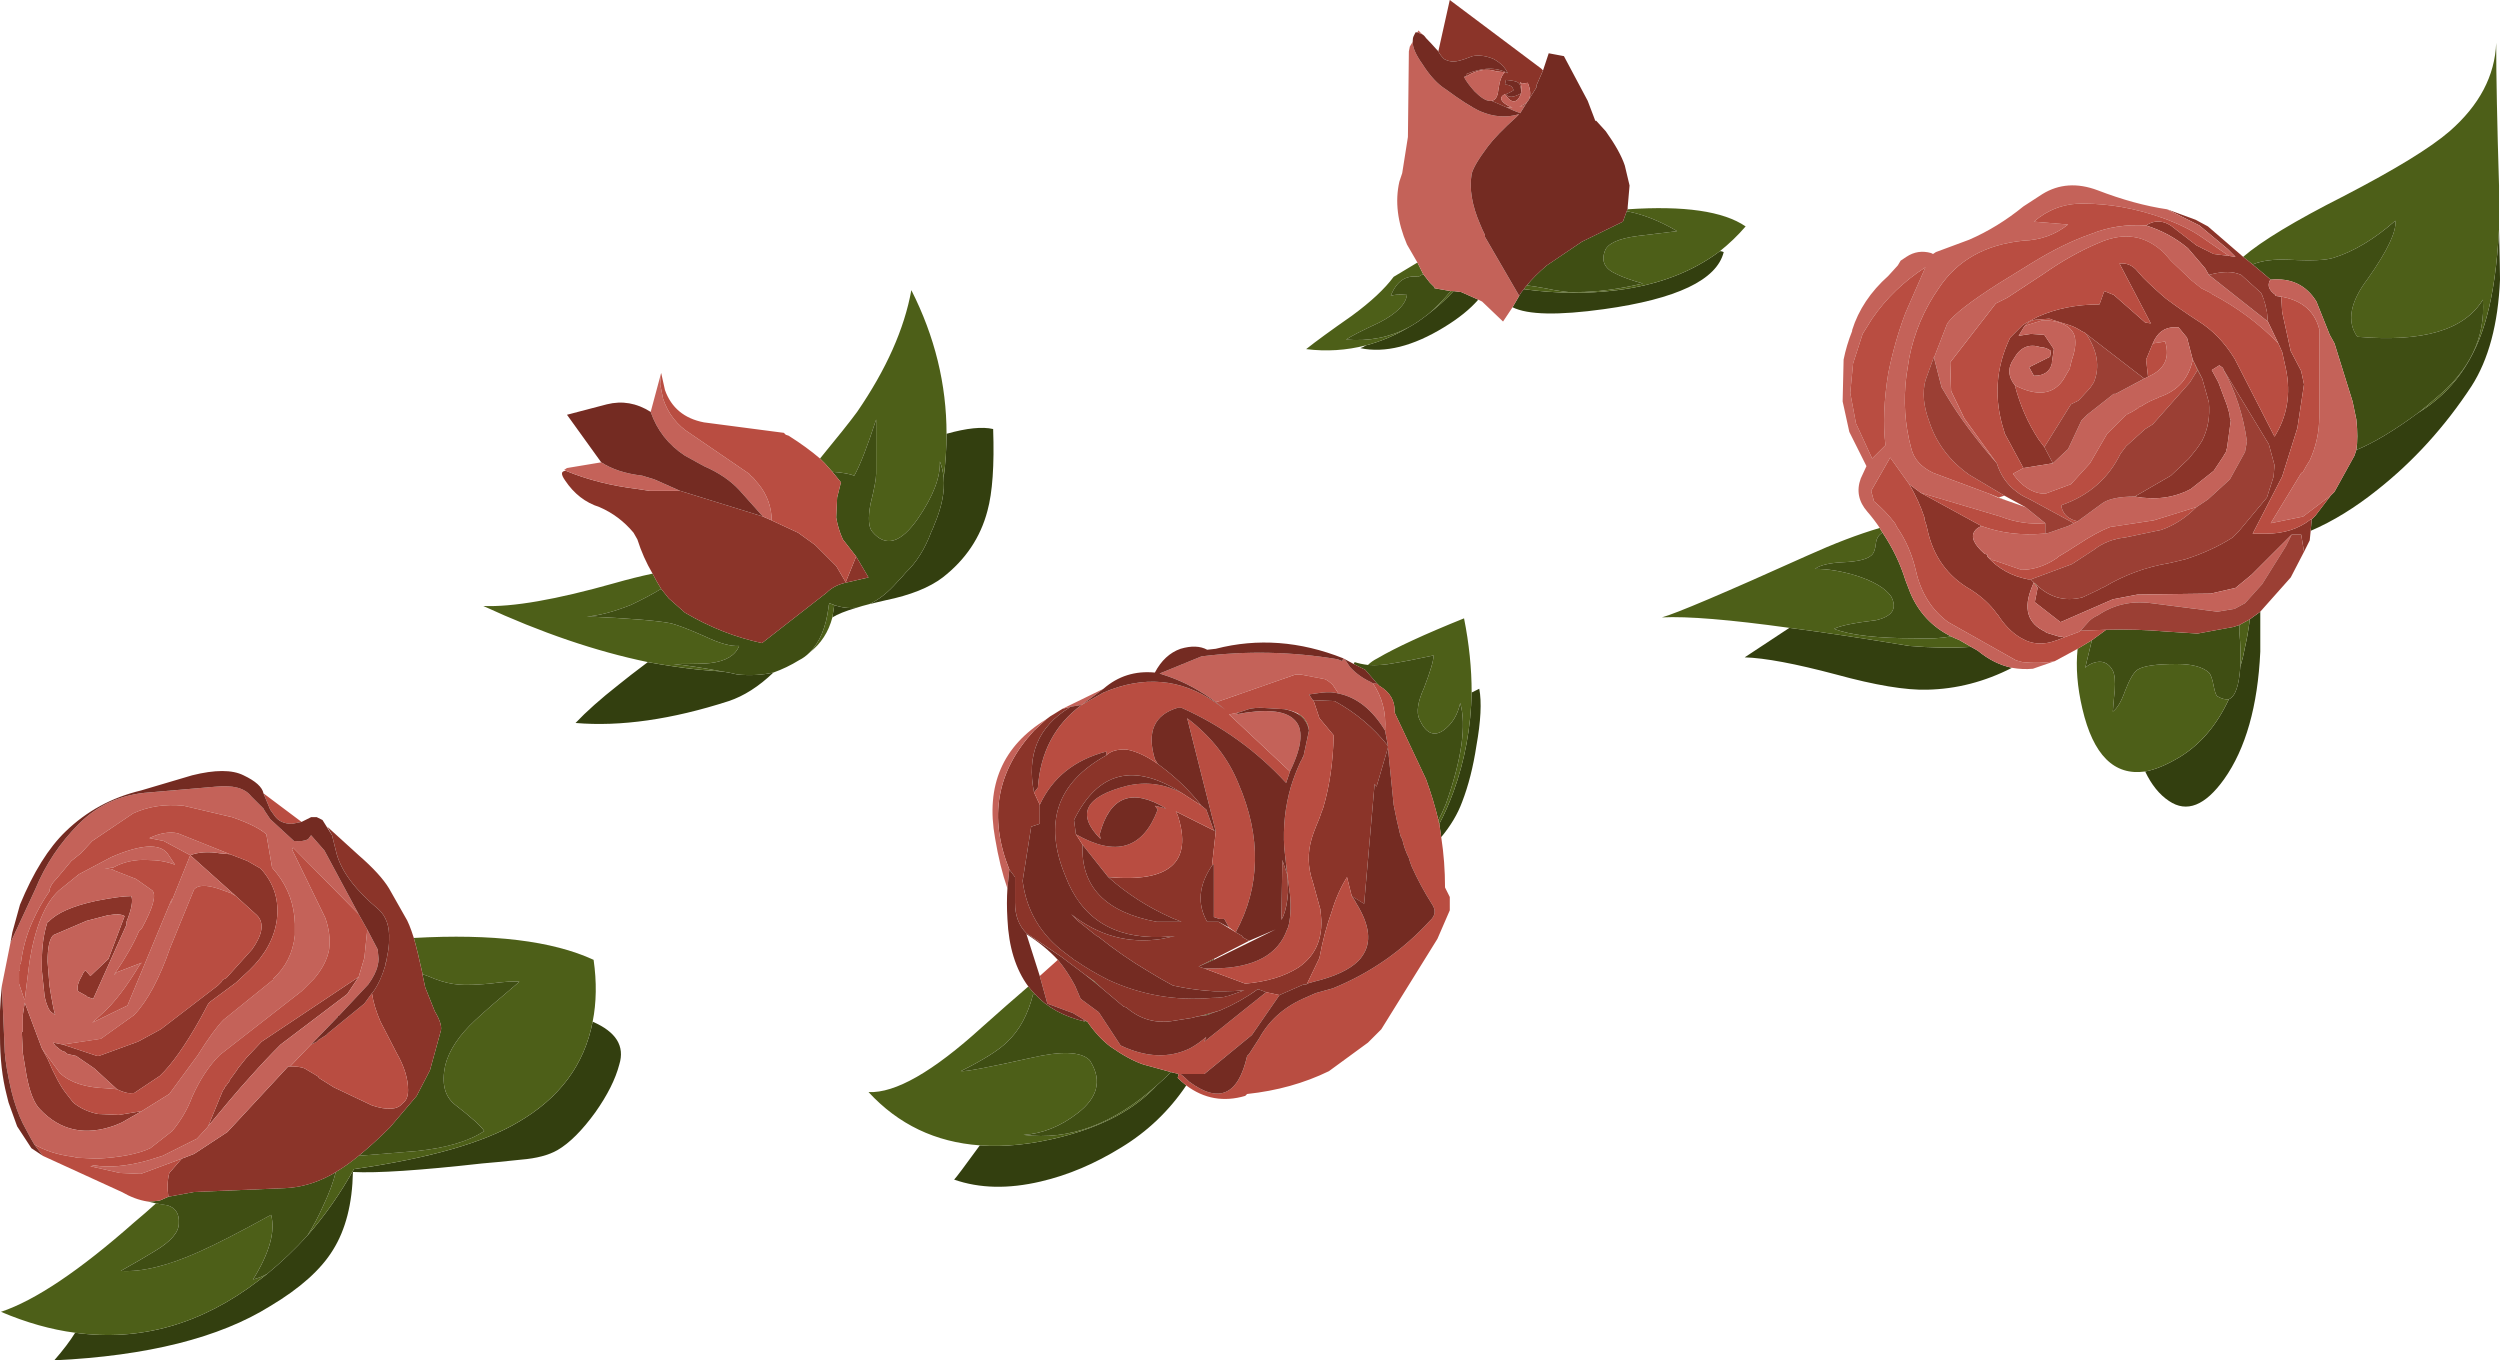 <?xml version="1.0" encoding="iso-8859-1"?>
<!-- Generator: Adobe Illustrator 15.1.0, SVG Export Plug-In . SVG Version: 6.00 Build 0)  -->
<!DOCTYPE svg PUBLIC "-//W3C//DTD SVG 1.1//EN" "http://www.w3.org/Graphics/SVG/1.1/DTD/svg11.dtd">
<svg version="1.1" id="FlashAICB" xmlns="http://www.w3.org/2000/svg" xmlns:xlink="http://www.w3.org/1999/xlink" x="0px" y="0px"
	 width="131.4px" height="71.5px" viewBox="0 0 131.4 71.5" style="enable-background:new 0 0 131.4 71.5;" xml:space="preserve">
<path style="fill-rule:evenodd;clip-rule:evenodd;fill:#333F0F;" d="M121.5,27.3l0.2-0.2l0.8-1.05l0.2-0.2l1.05-1.9
	c0.033-0.1,0.066-0.2,0.1-0.3c0.9-0.367,1.983-1.017,3.25-1.95c1.801-1.1,3-2.784,3.601-5.05c0.333-1.2,0.55-2.733,0.649-4.6
	c0.034,1.5,0.051,2.383,0.051,2.65c-0.101,2.333-0.601,4.2-1.5,5.6c-1.4,2.133-3.051,3.95-4.95,5.45
	c-1.167,0.933-2.334,1.65-3.5,2.15l0.05-0.55V27.3z M112.75,40.55c0.533-0.1,1.134-0.35,1.8-0.75
	c1.101-0.666,1.967-1.684,2.601-3.05c0.333-0.134,0.533-0.7,0.6-1.7c0.1-0.333,0.184-0.683,0.25-1.05
	c0.1-0.433,0.184-0.917,0.25-1.45l0.55-0.4c0,0.667,0,1.367,0,2.1c-0.133,2.866-0.767,5.1-1.899,6.7c-1,1.399-1.967,1.783-2.9,1.149
	C113.5,41.767,113.083,41.25,112.75,40.55z M103.6,34l0.351,0.2c0.566,0.466,1.166,0.767,1.8,0.9
	c-1.434,0.733-2.917,1.117-4.45,1.15c-1.133,0.033-2.733-0.233-4.8-0.8c-2.134-0.567-3.733-0.867-4.8-0.9L94.05,33
	c1.8,0.233,3.9,0.55,6.3,0.95C101.517,34.05,102.6,34.067,103.6,34z M79.85,15.55c0.067-0.133,0.15-0.25,0.25-0.35
	c1.7,0.233,3.334,0.25,4.9,0.05c2.134-0.267,3.934-0.95,5.4-2.05c0.066,0,0.133,0.017,0.199,0.05c-0.366,1.467-2.466,2.467-6.3,3
	c-2.399,0.333-4,0.3-4.8-0.1L79.85,15.55z M76.4,15.3l0.399,0.05l0.9,0.4c-0.434,0.5-1.033,0.983-1.8,1.45
	c-1.634,1-3.101,1.367-4.4,1.1c0.1-0.033,0.2-0.083,0.3-0.15c0.767-0.2,1.517-0.517,2.25-0.95c0.3-0.167,0.601-0.367,0.9-0.6
	l0.1-0.075C75.543,16.146,75.993,15.738,76.4,15.3z M45.7,31.75c0.5-0.233,0.983-0.617,1.45-1.15c0.167-0.167,0.317-0.333,0.45-0.5
	c0.566-0.533,1.017-1.25,1.35-2.15c0.066-0.133,0.117-0.25,0.15-0.35c0.4-0.934,0.566-1.767,0.5-2.5c0.1-0.767,0.15-1.533,0.15-2.3
	c1.067-0.3,1.883-0.383,2.45-0.25c0.066,1.9-0.034,3.333-0.3,4.3c-0.367,1.4-1.15,2.566-2.35,3.5c-0.7,0.533-1.7,0.933-3,1.2
	C46.25,31.617,45.967,31.683,45.7,31.75z M43.75,32.45c0.033-0.2,0.067-0.417,0.1-0.65c0.367,0.133,0.75,0.184,1.15,0.15
	C44.433,32.117,44.017,32.283,43.75,32.45z M34.05,34.8c0.9,0.167,1.8,0.3,2.7,0.4c0.433,0.033,0.85,0.066,1.25,0.1
	c0.233,0.034,0.483,0.083,0.75,0.15c0.667,0.066,1.3,0.033,1.9-0.1c-0.767,0.733-1.55,1.233-2.35,1.5
	c-3,0.967-5.683,1.351-8.05,1.15c0.567-0.6,1.317-1.267,2.25-2C32.867,35.7,33.383,35.3,34.05,34.8z M75.75,44
	c-0.033-0.233-0.066-0.467-0.1-0.7c0.267-0.5,0.517-1.066,0.75-1.7C77,39.934,77.316,38.2,77.35,36.4
	c0.134-0.067,0.267-0.134,0.4-0.2c0.134,0.7,0.083,1.7-0.15,3c-0.166,1.1-0.416,2.083-0.75,2.95C76.616,42.783,76.25,43.4,75.75,44z
	 M51.5,60.2c1.3,0.1,2.733-0.05,4.3-0.45c2.2-0.566,3.867-1.467,5-2.7c0.267-0.233,0.517-0.467,0.75-0.7l0.4,0.101l-0.05,0.2
	c0.133,0.133,0.283,0.267,0.45,0.399c-0.9,1.334-2.033,2.417-3.4,3.25c-1.4,0.867-2.817,1.467-4.25,1.8
	c-1.7,0.4-3.217,0.367-4.55-0.1C50.25,61.9,50.7,61.3,51.5,60.2z M67.7,46.25l-0.05-0.3l-0.051-0.5L67.7,46.25z M64.075,53.125
	c-0.213,0.063-0.421,0.138-0.625,0.225V53.3C63.654,53.241,63.862,53.184,64.075,53.125z M3.95,70.05
	c3.433,0.467,6.65-0.45,9.65-2.75c0.167-0.133,0.316-0.25,0.45-0.35c0.767-0.634,1.467-1.3,2.1-2c0.934-1.066,1.75-2.233,2.45-3.5
	c3.933-0.566,6.8-1.384,8.6-2.45c2.2-1.267,3.517-3.033,3.95-5.3c1.233,0.533,1.7,1.283,1.4,2.25c-0.2,0.767-0.617,1.6-1.25,2.5
	c-0.7,0.967-1.367,1.633-2,2c-0.466,0.267-1.1,0.434-1.9,0.5c-0.933,0.1-1.617,0.166-2.05,0.2c-3.267,0.366-5.533,0.517-6.8,0.449
	c-0.033,1.667-0.383,3.034-1.05,4.101c-0.633,1.033-1.733,2.017-3.3,2.95c-2.667,1.666-6.45,2.616-11.35,2.85
	C3.317,70.967,3.683,70.483,3.95,70.05z"/>
<path style="fill-rule:evenodd;clip-rule:evenodd;fill:#4D5F18;" d="M118.4,13.9l-0.5-0.4c0.966-0.833,2.733-1.9,5.3-3.2
	c2.7-1.4,4.55-2.533,5.55-3.4c1.566-1.367,2.384-2.917,2.45-4.65c0,1.767,0.05,4.267,0.149,7.5c0,0.8,0,1.567,0,2.3
	c-0.1,1.867-0.316,3.4-0.649,4.6c-0.601,2.267-1.8,3.95-3.601,5.05c0.301-0.233,0.601-0.483,0.9-0.75c1.8-1.467,2.634-3.2,2.5-5.2
	c-0.967,1.6-3.167,2.25-6.6,1.95c-0.567-0.8-0.384-1.817,0.55-3.05c1.033-1.467,1.517-2.483,1.45-3.05
	c-1.101,0.967-2.184,1.617-3.25,1.95c-0.4,0.133-1.184,0.167-2.351,0.1C119.5,13.617,118.866,13.7,118.4,13.9z M117.15,36.75
	c-0.634,1.366-1.5,2.384-2.601,3.05c-0.666,0.4-1.267,0.65-1.8,0.75c-1.634,0.233-2.733-0.866-3.3-3.3
	c-0.267-1.134-0.351-2.183-0.25-3.15l0.75-0.45L109.6,35.1c0.101-0.1,0.233-0.184,0.4-0.25c0.467-0.167,0.816-0.033,1.05,0.4
	c0.101,0.2,0.134,0.55,0.101,1.05c-0.034,0.3-0.067,0.667-0.101,1.101c0.233-0.167,0.45-0.534,0.65-1.101
	c0.233-0.6,0.45-0.966,0.649-1.1c0.301-0.2,0.983-0.3,2.051-0.3c0.8,0,1.366,0.15,1.699,0.45c0.101,0.1,0.184,0.333,0.25,0.7
	c0.067,0.334,0.134,0.517,0.2,0.55C116.783,36.733,116.983,36.783,117.15,36.75z M102.55,33.45c0.134,0.066,0.283,0.133,0.45,0.2
	l0.6,0.35c-1,0.067-2.083,0.05-3.25-0.05c-2.399-0.4-4.5-0.717-6.3-0.95c-3.133-0.433-5.366-0.617-6.7-0.55
	c0.733-0.2,3.284-1.284,7.65-3.25c1.4-0.633,2.667-1.117,3.8-1.45c0.033,0.067,0.084,0.15,0.15,0.25
	c-0.2,0.1-0.316,0.283-0.351,0.55c-0.033,0.333-0.116,0.55-0.25,0.65c-0.233,0.2-0.716,0.316-1.449,0.35
	c-0.733,0.034-1.233,0.15-1.5,0.35c0.666,0,1.383,0.117,2.149,0.35c0.934,0.3,1.55,0.667,1.851,1.1
	c0.333,0.633,0.066,1.05-0.801,1.25c-1.133,0.133-1.866,0.283-2.199,0.45c0.833,0.333,2.267,0.5,4.3,0.5
	C101.4,33.583,102.017,33.55,102.55,33.45z M106.925,30.65h0.025L107,30.7l0.1,0.2L106.925,30.65z M90.4,13.2
	c-1.467,1.1-3.267,1.783-5.4,2.05c-1.566,0.2-3.2,0.183-4.9-0.05c0.034-0.067,0.084-0.133,0.15-0.2
	c0.267,0.033,0.583,0.083,0.95,0.15c0.767,0.167,1.333,0.233,1.7,0.2c1.033,0,2.183-0.15,3.449-0.45
	c-0.6-0.167-1.066-0.333-1.399-0.5c-0.601-0.267-0.8-0.667-0.601-1.2c0.134-0.4,0.717-0.667,1.75-0.8
	c0.534-0.066,1.217-0.15,2.051-0.25c-0.9-0.533-1.784-0.883-2.65-1.05l0.05-0.1c2.967-0.2,5.033,0.1,6.2,0.9
	C91.35,12.367,90.9,12.8,90.4,13.2z M74.05,17.2c-0.733,0.433-1.483,0.75-2.25,0.95c-1.033,0.267-2.083,0.333-3.149,0.2
	c0.5-0.4,1.3-0.983,2.399-1.75c1-0.733,1.733-1.417,2.2-2.05l1.25-0.75l0.3,0.6l-0.25,0.15c-0.666-0.1-1.149,0.233-1.45,1
	c0.167-0.066,0.45-0.083,0.851-0.05c-0.066,0.5-0.55,0.983-1.45,1.45c-0.934,0.433-1.517,0.733-1.75,0.9
	C71.95,17.95,73.05,17.733,74.05,17.2z M117.7,32.85l0.55-0.3c-0.066,0.534-0.15,1.017-0.25,1.45c-0.066,0.367-0.15,0.717-0.25,1.05
	c0.033-0.5,0.017-1.117-0.05-1.85C117.7,33.067,117.7,32.95,117.7,32.85z M76.4,15.3c-0.407,0.438-0.857,0.847-1.351,1.225
	c0.092-0.075,0.175-0.15,0.25-0.225c0.3-0.267,0.617-0.6,0.95-1H76.4z M43.1,24.1c0.933-1.133,1.583-1.95,1.95-2.45
	c1.534-2.233,2.483-4.367,2.85-6.4c1.233,2.433,1.85,4.95,1.85,7.55c0,0.767-0.05,1.534-0.15,2.3c-0.033-0.3-0.1-0.583-0.2-0.85
	c0.033,0.833-0.35,1.833-1.15,3c-0.9,1.3-1.7,1.533-2.4,0.7c-0.2-0.233-0.233-0.717-0.1-1.45c0.2-0.8,0.3-1.333,0.3-1.6v-2.85
	c-0.466,1.434-0.85,2.417-1.15,2.95c-0.267-0.1-0.65-0.167-1.15-0.2l-0.4-0.45C43.25,24.25,43.167,24.167,43.1,24.1z M43.85,31.8
	c-0.033,0.233-0.067,0.45-0.1,0.65c-0.2,0.767-0.6,1.383-1.2,1.85c0.534-0.533,0.867-1.333,1-2.4c0-0.066,0.017-0.133,0.05-0.2
	C43.667,31.733,43.75,31.767,43.85,31.8z M34.3,30.15c0.133,0.267,0.284,0.533,0.45,0.8c-0.433,0.267-0.967,0.55-1.6,0.85
	c-0.933,0.367-1.7,0.567-2.3,0.6c2.2,0.1,3.65,0.217,4.35,0.35c0.333,0.067,0.95,0.3,1.85,0.7c0.767,0.367,1.367,0.533,1.8,0.5
	c-0.2,0.5-0.7,0.8-1.5,0.9c-0.2,0.033-0.85,0.05-1.95,0.05c0.667,0.067,1.533,0.2,2.6,0.4c-0.4-0.033-0.817-0.066-1.25-0.1
	c-0.9-0.1-1.8-0.233-2.7-0.4c-2.733-0.566-5.617-1.55-8.65-2.95c1.533,0.066,3.833-0.333,6.9-1.2C33,30.45,33.667,30.283,34.3,30.15
	z M77.35,36.4C77.316,38.2,77,39.934,76.4,41.6c-0.233,0.634-0.483,1.2-0.75,1.7c-0.034-0.066-0.051-0.133-0.051-0.2
	c0.134-0.233,0.267-0.517,0.4-0.85c0.833-2.366,1.083-4.134,0.75-5.3c-0.134,0.633-0.434,1.116-0.9,1.45
	c-0.5,0.333-0.916,0.133-1.25-0.601c-0.166-0.366-0.083-0.916,0.25-1.649c0.334-0.867,0.5-1.434,0.5-1.7
	c-0.933,0.2-1.616,0.333-2.05,0.4c-0.5,0.1-0.967,0.133-1.399,0.1c0.133-0.133,0.3-0.25,0.5-0.35c0.966-0.567,2.483-1.267,4.55-2.1
	C77.217,33.833,77.35,35.133,77.35,36.4z M60.8,57.05c-1.133,1.233-2.8,2.134-5,2.7c-1.566,0.4-3,0.55-4.3,0.45
	c-2.333-0.167-4.283-1.101-5.85-2.8c1.4,0.066,3.383-1.067,5.95-3.4c0.933-0.833,1.75-1.55,2.45-2.15
	c0.1,0.134,0.217,0.267,0.35,0.4h-0.1c-0.267,1.066-0.716,1.9-1.35,2.5c-0.434,0.434-1.25,0.95-2.45,1.55
	c0.233,0.033,1.467-0.2,3.7-0.7c1.566-0.366,2.583-0.333,3.05,0.101c0.033,0.033,0.067,0.083,0.1,0.149
	c0.566,0.967,0.333,1.851-0.7,2.65c-0.9,0.7-1.85,1.083-2.85,1.15C56.2,59.95,58.533,59.083,60.8,57.05z M57.55,51.6H57.5
	c-0.15-0.125-0.308-0.25-0.475-0.375C57.199,51.35,57.375,51.475,57.55,51.6z M16.15,64.95c0.3-0.467,0.583-1,0.85-1.601
	c0.3-0.633,0.517-1.216,0.65-1.75c0.4-0.233,0.8-0.517,1.2-0.85c0.767-0.066,1.783-0.15,3.05-0.25c1.567-0.167,2.75-0.517,3.55-1.05
	c-0.133-0.233-0.65-0.7-1.55-1.4c-0.533-0.434-0.7-1.116-0.5-2.05c0.2-0.8,0.733-1.6,1.6-2.4c0.5-0.466,1.267-1.133,2.3-2
	c-0.3-0.033-0.816,0-1.55,0.101c-0.733,0.066-1.283,0.083-1.65,0.05c-0.4-0.033-0.817-0.134-1.25-0.3
	c-0.233-0.101-0.45-0.184-0.65-0.25v-0.05c-0.167-0.767-0.317-1.384-0.45-1.851c4.133-0.233,7.283,0.15,9.45,1.15
	c0.167,1.166,0.15,2.25-0.05,3.25c-0.433,2.267-1.75,4.033-3.95,5.3c-1.8,1.066-4.667,1.884-8.6,2.45
	C17.9,62.717,17.083,63.884,16.15,64.95z M14.05,66.95c-0.133,0.1-0.283,0.217-0.45,0.35c-3,2.3-6.217,3.217-9.65,2.75
	c-1.267-0.166-2.567-0.533-3.9-1.1c1.8-0.601,4.133-2.167,7-4.7c0.4-0.333,0.784-0.667,1.15-1c0.167,0.033,0.367,0.066,0.6,0.1
	c0.434,0.134,0.633,0.45,0.6,0.95c0,0.467-0.417,0.95-1.25,1.45c-0.433,0.267-1.033,0.616-1.8,1.05c1.1,0.066,2.467-0.267,4.1-1
	c0.9-0.399,2.167-1.05,3.8-1.95c0.233,0.867-0.083,2-0.95,3.4C13.567,67.184,13.817,67.083,14.05,66.95z"/>
<path style="fill-rule:evenodd;clip-rule:evenodd;fill:#3F4E13;" d="M119.35,14.7l-0.949-0.8c0.466-0.2,1.1-0.283,1.899-0.25
	c1.167,0.067,1.95,0.033,2.351-0.1c1.066-0.333,2.149-0.983,3.25-1.95c0.066,0.566-0.417,1.583-1.45,3.05
	c-0.934,1.233-1.117,2.25-0.55,3.05c3.433,0.3,5.633-0.35,6.6-1.95c0.134,2-0.7,3.733-2.5,5.2c-0.3,0.267-0.6,0.517-0.9,0.75
	c-1.267,0.933-2.35,1.583-3.25,1.95c0.067-0.433,0.067-0.967,0-1.6l-0.199-0.95l-0.95-3.05l-0.25-0.45l-0.7-1.75
	C121.217,14.983,120.417,14.6,119.35,14.7z M115.75,19.9l-0.25-0.45l-0.25-0.55L115.75,19.9z M80.25,15
	c0.267-0.333,0.616-0.683,1.05-1.05l1.851-1.25l2.149-1.05l0.2-0.55c0.866,0.167,1.75,0.517,2.65,1.05
	c-0.834,0.1-1.517,0.184-2.051,0.25c-1.033,0.133-1.616,0.4-1.75,0.8c-0.199,0.533,0,0.933,0.601,1.2
	c0.333,0.167,0.8,0.333,1.399,0.5c-1.267,0.3-2.416,0.45-3.449,0.45c-0.367,0.033-0.934-0.033-1.7-0.2
	C80.833,15.083,80.517,15.033,80.25,15z M98.95,28c0.533,0.8,0.934,1.633,1.2,2.5l0.25,0.65c0.433,1.033,1.149,1.8,2.149,2.3
	c-0.533,0.1-1.149,0.133-1.85,0.1c-2.033,0-3.467-0.167-4.3-0.5c0.333-0.167,1.066-0.316,2.199-0.45
	c0.867-0.2,1.134-0.617,0.801-1.25c-0.301-0.434-0.917-0.8-1.851-1.1c-0.767-0.233-1.483-0.35-2.149-0.35
	c0.267-0.2,0.767-0.316,1.5-0.35c0.733-0.033,1.216-0.15,1.449-0.35c0.134-0.1,0.217-0.317,0.25-0.65
	C98.634,28.283,98.75,28.1,98.95,28z M109.95,33.65l0.75-0.55c1-0.033,2.083,0,3.25,0.1l1.55,0.1l1.9-0.35l0.3-0.1
	c0,0.1,0,0.217,0,0.35c0.066,0.733,0.083,1.35,0.05,1.85c-0.066,1-0.267,1.566-0.6,1.7c-0.167,0.033-0.367-0.017-0.601-0.15
	c-0.066-0.033-0.133-0.216-0.2-0.55c-0.066-0.367-0.149-0.6-0.25-0.7c-0.333-0.3-0.899-0.45-1.699-0.45c-1.067,0-1.75,0.1-2.051,0.3
	c-0.199,0.133-0.416,0.5-0.649,1.1c-0.2,0.566-0.417,0.934-0.65,1.101c0.033-0.434,0.066-0.801,0.101-1.101
	c0.033-0.5,0-0.85-0.101-1.05c-0.233-0.433-0.583-0.567-1.05-0.4c-0.167,0.066-0.3,0.15-0.4,0.25L109.95,33.65z M105,26.15h0.05
	l0.4,0.15L105,26.15z M75.05,16.525l-0.1,0.075c-0.3,0.233-0.601,0.433-0.9,0.6c-1,0.533-2.1,0.75-3.3,0.65
	c0.233-0.167,0.816-0.467,1.75-0.9c0.9-0.467,1.384-0.95,1.45-1.45c-0.4-0.033-0.684-0.017-0.851,0.05c0.301-0.767,0.784-1.1,1.45-1
	l0.25-0.15l0.351,0.45l0.25,0.25v0.05l0.85,0.15c-0.333,0.4-0.65,0.733-0.95,1C75.225,16.375,75.142,16.45,75.05,16.525z M45,31.95
	c-0.4,0.033-0.783-0.017-1.15-0.15c-0.1-0.033-0.184-0.066-0.25-0.1c-0.033,0.066-0.05,0.133-0.05,0.2
	c-0.133,1.067-0.466,1.867-1,2.4c-0.167,0.167-0.35,0.3-0.55,0.4c-0.433,0.267-0.883,0.483-1.35,0.65
	c-0.6,0.133-1.233,0.167-1.9,0.1c-0.267-0.067-0.517-0.117-0.75-0.15c-1.067-0.2-1.933-0.333-2.6-0.4c1.1,0,1.75-0.017,1.95-0.05
	c0.8-0.1,1.3-0.4,1.5-0.9c-0.434,0.033-1.033-0.133-1.8-0.5c-0.9-0.4-1.517-0.633-1.85-0.7c-0.7-0.133-2.15-0.25-4.35-0.35
	c0.6-0.033,1.367-0.233,2.3-0.6c0.633-0.3,1.167-0.583,1.6-0.85c0.133,0.167,0.267,0.333,0.4,0.5L36,32.2
	c1.3,0.767,2.65,1.3,4.05,1.6l3.4-2.65c0.233-0.233,0.533-0.4,0.9-0.5l1.3-0.3L45,29.25l-0.7-0.9c-0.167-0.367-0.283-0.75-0.35-1.15
	L44,26.15l0.2-0.8l-0.45-0.55c0.5,0.034,0.883,0.1,1.15,0.2c0.3-0.533,0.684-1.517,1.15-2.95v2.85c0,0.267-0.1,0.8-0.3,1.6
	c-0.133,0.733-0.1,1.217,0.1,1.45c0.7,0.833,1.5,0.6,2.4-0.7c0.8-1.167,1.183-2.167,1.15-3c0.1,0.267,0.167,0.55,0.2,0.85
	c0.066,0.733-0.1,1.566-0.5,2.5c-0.033,0.1-0.083,0.217-0.15,0.35c-0.333,0.9-0.784,1.617-1.35,2.15
	c-0.133,0.167-0.283,0.333-0.45,0.5c-0.467,0.533-0.95,0.917-1.45,1.15C45.433,31.817,45.2,31.883,45,31.95z M71.9,34.95
	c0.433,0.033,0.899,0,1.399-0.1c0.434-0.067,1.117-0.2,2.05-0.4c0,0.267-0.166,0.833-0.5,1.7c-0.333,0.733-0.416,1.283-0.25,1.649
	c0.334,0.733,0.75,0.934,1.25,0.601c0.467-0.334,0.767-0.817,0.9-1.45c0.333,1.166,0.083,2.934-0.75,5.3
	c-0.134,0.333-0.267,0.616-0.4,0.85c-0.166-0.699-0.383-1.416-0.649-2.149l-1.65-3.5c0.033-0.601-0.233-1.066-0.8-1.4l-0.1-0.1
	l-0.65-0.75l-0.6-0.3l0.05-0.1C71.4,34.867,71.634,34.917,71.9,34.95z M68.8,38.4c-0.066-0.367-0.25-0.65-0.55-0.851h0.05
	C68.6,37.75,68.767,38.033,68.8,38.4z M57.5,51.6h0.05c0.125,0.125,0.258,0.25,0.4,0.375C57.801,51.851,57.651,51.726,57.5,51.6z
	 M63.45,53.35c-0.175,0.029-0.35,0.055-0.525,0.075c0.175-0.024,0.35-0.066,0.525-0.125V53.35z M63,50.8l0.8-0.399v0.05L63,50.8z
	 M7.75,63.15c0.233,0,0.45-0.017,0.65-0.051L8.85,62.9l1.35-0.25l4.75-0.2c0.833-0.033,1.65-0.267,2.45-0.7
	c0.067-0.033,0.15-0.083,0.25-0.15c-0.133,0.534-0.35,1.117-0.65,1.75c-0.267,0.601-0.55,1.134-0.85,1.601
	c-0.633,0.7-1.333,1.366-2.1,2c-0.233,0.133-0.483,0.233-0.75,0.3c0.867-1.4,1.184-2.533,0.95-3.4c-1.633,0.9-2.9,1.551-3.8,1.95
	c-1.633,0.733-3,1.066-4.1,1c0.767-0.434,1.367-0.783,1.8-1.05c0.833-0.5,1.25-0.983,1.25-1.45c0.033-0.5-0.167-0.816-0.6-0.95
	c-0.233-0.033-0.433-0.066-0.6-0.1C8.033,63.217,7.883,63.184,7.75,63.15z M22.2,51.2c0.2,0.066,0.417,0.149,0.65,0.25
	c0.433,0.166,0.85,0.267,1.25,0.3c0.367,0.033,0.917,0.017,1.65-0.05C26.483,51.6,27,51.566,27.3,51.6c-1.033,0.867-1.8,1.534-2.3,2
	C24.133,54.4,23.6,55.2,23.4,56c-0.2,0.934-0.033,1.616,0.5,2.05c0.9,0.7,1.417,1.167,1.55,1.4c-0.8,0.533-1.983,0.883-3.55,1.05
	c-1.267,0.1-2.283,0.184-3.05,0.25c0.533-0.434,1.083-0.934,1.65-1.5l1.4-1.65l0.7-1.35l0.55-2c0.1-0.233,0-0.6-0.3-1.1l-0.5-1.25
	L22.2,51.2z M60.8,57.05c-2.267,2.033-4.6,2.9-7,2.601c1-0.067,1.95-0.45,2.85-1.15c1.033-0.8,1.267-1.684,0.7-2.65
	c-0.033-0.066-0.067-0.116-0.1-0.149c-0.467-0.434-1.483-0.467-3.05-0.101c-2.233,0.5-3.467,0.733-3.7,0.7
	c1.2-0.6,2.017-1.116,2.45-1.55c0.633-0.6,1.083-1.434,1.35-2.5h0.1c0.633,0.7,1.517,1.184,2.65,1.45L56.9,53.6l0.25,0.101
	c0.367,0.533,0.767,0.967,1.2,1.3c0.667,0.467,1.25,0.783,1.75,0.95l1.45,0.399C61.317,56.583,61.067,56.816,60.8,57.05z"/>
<path style="fill-rule:evenodd;clip-rule:evenodd;fill:#8B3429;" d="M118.4,13.9l0.949,0.8l-0.05,0.05
	c-0.133,0.267-0.033,0.517,0.3,0.75v0.05l0.301,0.05l0.05,0.8l0.45,2.05l0.55,1.05l0.149,0.7l-0.35,2.3l-0.8,2.55l-1.55,3h0.699
	c0.934,0,1.717-0.25,2.351-0.75h0.05v0.05l-0.05,0.55l-0.05,0.5L121.1,29l-0.149-0.9h-0.5l-2.101,2.1l-0.85,0.7l-1.3,0.3
	l-3.851,0.05l-1.3,0.25l-2.75,1.2l-1.35-1.05l0.149-0.75l-0.1-0.2c0.7,0.7,1.517,0.933,2.45,0.7l0.85-0.4
	c0.101-0.067,0.2-0.117,0.3-0.15c1.067-0.633,2.2-1.05,3.4-1.25l0.85-0.2c0.934-0.3,1.767-0.683,2.5-1.15l0.301-0.3l1.5-1.8
	l0.35-1.1l0.05-0.6l-0.3-1.1l-2.4-3.95v-0.05l-0.199-0.15l-0.4,0.25l0.35,0.65l0.45,1.2c0.033,0.1,0.066,0.217,0.101,0.35
	c0.033,0.1,0.05,0.2,0.05,0.3c0,0.033,0.017,0.083,0.05,0.15l-0.2,1.45c-0.033,0.067-0.05,0.133-0.05,0.2
	c-0.066,0.1-0.116,0.183-0.15,0.25l-0.5,0.75l-1.199,0.95c-0.867,0.466-1.851,0.6-2.95,0.4L114.1,25l0.95-0.9l0.4-0.5
	c0.1-0.133,0.2-0.283,0.3-0.45c0.3-0.6,0.417-1.267,0.35-2l-0.35-1.25l-0.5-1l-0.3-1.15l-0.45-0.55h-0.2
	c-0.533,0-0.916,0.283-1.149,0.85L112.8,18.9l0.101,0.9l-0.2,0.1l-3.05-2.35L109.6,17.5c-0.066-0.033-0.133-0.067-0.199-0.1
	c-0.2-0.133-0.4-0.233-0.601-0.3l-0.95-0.3c-0.066-0.033-0.116-0.05-0.149-0.05L107.1,16.8c-0.267,0-0.483,0.1-0.649,0.3l-0.05,0.05
	l-0.301,0.5l0.65-0.1l0.7,0.05l0.5,0.75l-0.101,0.7v0.05c-0.1,0.433-0.416,0.65-0.949,0.65l-0.25-0.45l1.1-0.55l0.05-0.3
	c-0.166-0.133-0.35-0.2-0.55-0.2c-0.6-0.2-1.066,0-1.4,0.6c-0.333,0.467-0.316,0.933,0.051,1.4c0.267,1.033,0.683,1.983,1.25,2.85
	l0.3,0.4l0.45,0.85l-1.551,0.25l-1-1.85V22.7c-0.566-1.7-0.466-3.35,0.301-4.95l0.649-0.65l0.15-0.1l0.649-0.35
	c0.967-0.433,2.051-0.65,3.25-0.65l0.25-0.7l0.5,0.2l1.65,1.45l0.3,0.05l-1.649-3.15c0.333-0.033,0.616,0.066,0.85,0.3l0.4,0.45
	c0.366,0.367,0.767,0.733,1.199,1.1c0.534,0.4,1.084,0.783,1.65,1.15c0.767,0.467,1.417,1.133,1.95,2l2.1,4.1
	c0.667-1.067,0.867-2.25,0.601-3.55l-0.2-0.9l-0.2-0.45l-0.55-1.15l-0.05-0.5l-0.101-0.45c-0.033-0.067-0.05-0.117-0.05-0.15
	c0-0.066-0.017-0.117-0.05-0.15c-0.033-0.066-0.05-0.117-0.05-0.15c-0.034-0.033-0.051-0.067-0.051-0.1l-1.05-0.95
	c-0.233-0.1-0.467-0.15-0.7-0.15c-0.267,0-0.533,0.034-0.8,0.1l-0.2,0.05L115.9,14.1l-0.9-1.05c-0.634-0.533-1.366-0.933-2.2-1.2
	c0.5-0.333,1.017-0.267,1.55,0.2l1.101,0.85l0.899,0.45l0.801,0.1l0.35,0.05l-0.4-0.4l-1.5-1.25L113.9,11l1.5,0.55l0.649,0.35
	l1.851,1.6L118.4,13.9z M79.2,5.65c-0.3-0.133-0.566-0.25-0.8-0.35c0.199-0.033,0.316-0.216,0.35-0.55
	c0.066-0.5,0.184-0.817,0.35-0.95L78.65,3.75C78.15,3.583,77.634,3.667,77.1,4c-0.033-0.033-0.05-0.067-0.05-0.1
	c0.867-0.367,1.601-0.383,2.2-0.05c-0.134-0.3-0.384-0.55-0.75-0.75c-0.4-0.167-0.767-0.217-1.1-0.15
	c-0.334,0.133-0.584,0.216-0.75,0.25c-0.267,0.066-0.517,0.033-0.75-0.1c-0.134-0.133-0.233-0.267-0.301-0.4L76.2,0L81,3.6l0.1,0.1
	l-0.35,0.8v0.1l-0.375,0.6c0.09-0.217,0.065-0.5-0.075-0.85L80,4.4l-0.1-0.1c0.066,0.2,0.083,0.383,0.05,0.55
	c0-0.267-0.05-0.434-0.15-0.5c-0.066-0.067-0.283-0.117-0.649-0.15L79.1,4.45c0.267,0,0.417,0.1,0.45,0.3
	c-0.166,0.1-0.3,0.167-0.399,0.2c0.133,0.2,0.399,0.183,0.8-0.05C79.917,5,79.866,5.1,79.8,5.2c-0.2,0.233-0.434,0.15-0.7-0.25
	c-0.267,0.133-0.267,0.3,0,0.5c0.134,0.1,0.267,0.167,0.4,0.2H79.2z M100.35,25.45l0.601,0.45l3.2,1.75
	c-0.167,0.067-0.284,0.15-0.351,0.25c-0.233,0.3-0.066,0.7,0.5,1.2l0.15,0.05v0.1c0.566,0.633,1.283,1.033,2.149,1.2
	c0.034,0,0.084,0,0.15,0c0.033,0.066,0.083,0.117,0.15,0.15l-0.101,0.25c-0.467,1.133-0.233,1.917,0.7,2.35l0.05,0.05
	c0.2,0.067,0.417,0.133,0.65,0.2c0.1,0,0.2,0.017,0.3,0.05c-0.233,0.1-0.467,0.183-0.7,0.25c-0.533,0.133-1.017,0.083-1.45-0.15
	c-0.466-0.233-0.883-0.617-1.25-1.15c-0.033-0.067-0.083-0.133-0.149-0.2c-0.334-0.467-0.783-0.883-1.351-1.25
	c-1.233-0.7-2-1.767-2.3-3.2c-0.033-0.167-0.083-0.333-0.149-0.5c0-0.033,0-0.066,0-0.1C100.95,26.6,100.684,26.017,100.35,25.45z
	 M80.275,5.35l-0.125,0.2L79.85,5.6C80.038,5.545,80.18,5.461,80.275,5.35z M34.75,30.95c-0.167-0.267-0.317-0.534-0.45-0.8
	c-0.333-0.566-0.6-1.167-0.8-1.8L33.3,28c-0.5-0.6-1.1-1.05-1.8-1.35c-0.733-0.233-1.333-0.7-1.8-1.4
	c-0.233-0.333-0.217-0.5,0.05-0.5c1.133,0.467,2.383,0.783,3.75,0.95l0.65,0.1h1.6l4.35,1.35l0.45,0.2l1.4,0.65l0.9,0.65l1.1,1.1
	l0.5,0.85L45,29.25l0.65,1.1l-1.3,0.3c-0.367,0.1-0.667,0.267-0.9,0.5l-3.4,2.65c-1.4-0.3-2.75-0.833-4.05-1.6l-0.85-0.75
	C35.017,31.283,34.883,31.117,34.75,30.95z M58.25,46.1c3.233,0.301,4.45-0.783,3.65-3.25l-0.1-0.199l2,1l0.1,0.05l-0.2,1.8
	c-0.7,1.033-0.784,2.017-0.25,2.95h0.6l0.9,0.55l0.35,0.2v0.05l0.351,0.2L63.8,50.4L63,50.8l0.3,0.101l2.15,0.8
	c1.133-0.101,2.066-0.384,2.8-0.851c0.967-0.666,1.35-1.666,1.15-3V47.8L69,46.35c-0.267-0.767-0.283-1.533-0.05-2.3
	c0.033-0.1,0.066-0.2,0.1-0.3c0.101-0.267,0.2-0.517,0.3-0.75c0.067-0.2,0.134-0.384,0.2-0.55c0.334-1.134,0.517-2.4,0.55-3.8
	l-0.75-0.9l-0.3-0.9L69,36.8l1.15,0.05c1.1,0.601,2.033,1.384,2.8,2.351v0.1l-0.601,2.05l-0.1-0.149l-0.55,6.3l-0.65-0.4l-0.25-1
	c-0.333,0.534-0.6,1.134-0.8,1.801c-0.267,0.733-0.483,1.55-0.65,2.449L68.7,51.7l-0.05,0.05H68.5l-1.25,0.55l-0.7-0.149L66.15,52
	H66.1c-0.6,0.434-1.25,0.8-1.95,1.1l-0.075,0.025c-0.213,0.059-0.421,0.116-0.625,0.175c-0.175,0.059-0.35,0.101-0.525,0.125
	L62.65,53.5l-0.95,0.15c-0.934,0.166-1.767-0.067-2.5-0.7l-0.15-0.05l-1.1-0.926c-0.142-0.125-0.275-0.25-0.4-0.375
	c-0.175-0.125-0.351-0.25-0.525-0.375L55.8,50.3c-0.633-0.434-1.25-0.85-1.85-1.25c-0.4-0.399-0.6-0.934-0.6-1.6V46.1l-0.3-0.399
	c-1.1-2.733-0.667-5.167,1.3-7.3L55,37.8l0.2-0.149l0.65-0.4l0.4-0.1L56.2,37.2c-1.633,1-2.25,2.483-1.85,4.45l0.3,0.649v1
	l-0.45,0.15l-0.45,2.85c0.2,1.566,0.95,2.834,2.25,3.8c0.133,0.101,0.267,0.2,0.4,0.301c0.033,0.033,0.083,0.066,0.15,0.1
	c0.534,0.366,1.1,0.7,1.7,1c1.733,0.8,3.55,1.116,5.45,0.95c0.233,0,0.45-0.017,0.65-0.05c0.066-0.034,0.133-0.051,0.2-0.051
	l0.851-0.3c-0.334,0.033-0.65,0.05-0.95,0.05c-0.233,0-0.45,0-0.65,0c-0.566-0.033-1.117-0.1-1.65-0.199l-0.5-0.101
	c-0.433-0.233-0.867-0.483-1.3-0.75c-0.9-0.533-1.767-1.133-2.6-1.8c-0.033-0.033-0.067-0.05-0.1-0.05
	c-0.333-0.267-0.667-0.533-1-0.8L56.3,48.05c1.434,1.134,3.017,1.566,4.75,1.3l0.7-0.149L61,49.25c-2.5,0.066-4.167-1-5-3.2
	c-1.167-2.8-0.45-4.916,2.15-6.35c0.233-0.233,0.6-0.334,1.1-0.3c0.5,0.1,1.033,0.35,1.6,0.75l0.2,0.149
	c0.8,0.601,1.5,1.283,2.1,2.05l-1-0.649c-2.533-1.634-4.433-1.167-5.7,1.399l0.1,0.75L56.9,44.4c-0.1,2.199,1.2,3.55,3.9,4.05h1.3
	l-0.5-0.2C60.333,47.684,59.217,46.967,58.25,46.1z M21.75,49.3c0.133,0.467,0.283,1.084,0.45,1.851v0.05l0.15,0.7l0.5,1.25
	c0.3,0.5,0.4,0.866,0.3,1.1l-0.55,2l-0.7,1.35l-1.4,1.65c-0.567,0.566-1.117,1.066-1.65,1.5c-0.4,0.333-0.8,0.616-1.2,0.85
	c-0.1,0.067-0.183,0.117-0.25,0.15c-0.8,0.434-1.617,0.667-2.45,0.7l-4.75,0.2L8.85,62.9c-0.067-0.467-0.05-0.884,0.05-1.25
	l0.65-0.75l0.65-0.25l1.75-1.15l3.2-3.45c0.033,0,0.067,0,0.1,0c0.333,0,0.583,0.033,0.75,0.101l0.75,0.449v0.051l0.8,0.5l2,0.949
	c0.8,0.267,1.333,0.233,1.6-0.1c0.2-0.134,0.3-0.366,0.3-0.7c0-0.6-0.2-1.25-0.6-1.95L20,53.7c-0.233-0.533-0.383-1.033-0.45-1.5
	l0.05-0.05c0.267-0.367,0.483-0.834,0.65-1.4c0-0.1,0.017-0.167,0.05-0.2l0.05-0.3c0.066-0.3,0.1-0.583,0.1-0.85
	c0.033-0.7-0.15-1.233-0.55-1.601c-1.2-1-1.933-1.967-2.2-2.899l-0.25-1l-0.25-0.45l1.65,1.5c0.767,0.666,1.3,1.25,1.6,1.75
	l0.85,1.5C21.433,48.4,21.583,48.767,21.75,49.3z M6.15,57.25l-1.2-1.1L4,55.5l-0.45-0.1l-0.2-0.15H3.3L3.2,55.2L2.95,55L2.9,54.95
	L2.8,54.8L3.3,54.9l1.8,0.6h0.1l2.05-0.75l1.2-0.65l3-2.3l0.2-0.2l0.05-0.1l0.2-0.1l1.35-1.5c0.567-0.801,0.65-1.4,0.25-1.801
	l-1.1-1L10,44.95c0.433-0.167,0.95-0.2,1.55-0.101L12.1,44.9l0.9,0.35l0.7,0.4c0.7,0.767,0.983,1.666,0.85,2.699
	C14.417,49.316,13.933,50.2,13.1,51l-0.7,0.65l-1.35,1l-0.1,0.1l-0.4,0.75c-0.8,1.434-1.517,2.45-2.15,3.05l-1.35,0.9h-0.1
	C6.75,57.483,6.483,57.417,6.15,57.25z M7.45,58.4L6.4,59l-0.35,0.15C4.483,59.717,3.167,59.434,2.1,58.3
	c-0.3-0.3-0.533-0.883-0.7-1.75l-0.2-1.2l-0.05-1.1L1.2,54.2V53.35L1.3,52.7L2.2,55.1l0.3,0.551c0.367,0.866,0.7,1.483,1,1.85
	l0.35,0.45c0.367,0.3,0.8,0.5,1.3,0.6l1.1,0.05L7.45,58.4z M2.55,48.45c0.434-0.467,1.267-0.834,2.5-1.101
	C5.883,47.184,6.5,47.1,6.9,47.1c0.1,0.233,0.017,0.684-0.25,1.351V48.6L4.9,52.5l-0.3-0.1L4.55,52.35L4.1,52.1
	c-0.067-0.199,0-0.466,0.2-0.8c0.067-0.166,0.133-0.267,0.2-0.3l0.25,0.3L5.7,50.4l0.85-2.25c-0.167-0.101-0.433-0.117-0.8-0.051
	H5.7L4.55,48.4L2.8,49.15c-0.2,0.199-0.3,0.666-0.3,1.399l0.1,1.25c0.133,0.834,0.233,1.351,0.3,1.55L2.7,53.2
	c-0.133-0.101-0.25-0.367-0.35-0.8L2.2,51v-0.45c0-0.8,0.1-1.5,0.3-2.1H2.55z M10.95,59.175l0.75-1.825
	c0.033-0.066,0.066-0.116,0.1-0.149c0-0.033,0.017-0.066,0.05-0.101c0-0.033,0.017-0.05,0.05-0.05c0.033-0.066,0.083-0.133,0.15-0.2
	V56.8l0.4-0.55c0.033-0.066,0.066-0.116,0.1-0.15c0.133-0.166,0.267-0.333,0.4-0.5l0.8-0.85l5.1-3.4l-0.6,0.9l-3.5,2.65
	c-0.533,0.533-1.067,1.1-1.6,1.699c-0.333,0.367-0.683,0.767-1.05,1.2c-0.333,0.4-0.667,0.8-1,1.2L10.95,59.175z"/>
<path style="fill-rule:evenodd;clip-rule:evenodd;fill:#C46259;" d="M104.95,24.35c-1.101-1.267-1.967-2.434-2.601-3.5l-0.3-0.5
	l-0.399-1.55l0.699-1.8c0.334-0.467,1.233-1.167,2.7-2.1l1.7-1.05c1.134-0.7,2.184-1.217,3.15-1.55
	c0.899-0.367,1.866-0.517,2.899-0.45c0.834,0.267,1.566,0.667,2.2,1.2l0.9,1.05l0.199,0.35l3.101,2.45l0.55,1.15
	c-1-1.033-2.167-1.9-3.5-2.6c-0.033,0-0.05-0.017-0.05-0.05l-0.5-0.25c-0.167-0.133-0.334-0.267-0.5-0.4l-1-0.95
	c-0.033-0.033-0.066-0.066-0.101-0.1l-0.35-0.4c-0.967-0.933-2.1-1.117-3.4-0.55c-0.966,0.4-1.949,0.95-2.949,1.65l-1.9,1.25
	l-0.6,0.3l-2.4,3.1l0.05,1.5l0.7,1.45L104.95,24.35z M106.4,17.15l0.1-0.05l0.8-0.25c0.134,0,0.267,0,0.4,0
	c0.666,0.066,1.1,0.3,1.3,0.7c0.134,0.333,0.1,0.784-0.1,1.35l-0.101,0.4v0.05l-0.35,0.6c-0.533,0.8-1.384,0.9-2.55,0.3
	c-0.367-0.467-0.384-0.933-0.051-1.4c0.334-0.6,0.801-0.8,1.4-0.6c0.2,0,0.384,0.067,0.55,0.2l-0.05,0.3l-1.1,0.55l0.25,0.45
	c0.533,0,0.85-0.217,0.949-0.65v-0.05l0.101-0.7l-0.5-0.75l-0.7-0.05l-0.65,0.1L106.4,17.15z M117.15,13.45l-1.45-1
	c-0.533-0.367-1.217-0.7-2.05-1c-1.4-0.5-2.801-0.75-4.2-0.75c-0.967,0-1.816,0.316-2.55,0.95l1.8,0.15
	c-0.667,0.534-1.45,0.817-2.351,0.85c-2,0.2-3.483,1.033-4.449,2.5c-0.767,1.1-1.284,2.317-1.551,3.65l-0.149,0.95
	c-0.167,1.3-0.084,2.567,0.25,3.8c0.133,0.567,0.517,1,1.149,1.3l2.95,1.1l0.45,0.2l0.45,0.15l1,0.35l1.05,0.85
	c-0.8,0.067-1.583-0.05-2.35-0.35l-4.2-1.25l-0.601-0.45l-1-1.4l-1,1.75l0.15,0.55c0.4,0.333,0.767,0.717,1.1,1.15
	c0.034,0.067,0.067,0.133,0.101,0.2c0.467,0.667,0.8,1.433,1,2.3c0.267,1.167,0.833,2.067,1.7,2.7l3.55,2
	c0.1,0.033,0.217,0.066,0.35,0.1c0.601,0.067,1.167,0.05,1.7-0.05l-1.15,0.4c-0.366,0.033-0.733,0.017-1.1-0.05
	c-0.634-0.133-1.233-0.434-1.8-0.9L103.6,34l-0.6-0.35c-0.167-0.066-0.316-0.133-0.45-0.2c-1-0.5-1.717-1.267-2.149-2.3l-0.25-0.65
	c-0.267-0.867-0.667-1.7-1.2-2.5c-0.066-0.1-0.117-0.183-0.15-0.25c-0.2-0.3-0.416-0.583-0.649-0.85
	c-0.467-0.533-0.584-1.117-0.351-1.75l0.3-0.65L97.2,22.7l-0.351-1.6l0.051-2.2c0.1-0.5,0.25-1,0.449-1.5v-0.05
	c0.334-1.067,0.967-2.017,1.9-2.85l0.5-0.55l0.15-0.25l0.3-0.2c0.399-0.267,0.833-0.333,1.3-0.2l0.1,0.05l0.15-0.1l1.75-0.65
	c1-0.434,1.95-1.017,2.85-1.75l1-0.65c0.867-0.534,1.834-0.6,2.9-0.2c1.3,0.5,2.517,0.833,3.65,1l1.699,0.85l1.5,1.25l0.4,0.4
	L117.15,13.45z M123.85,23.65c-0.033,0.1-0.066,0.2-0.1,0.3l-1.05,1.9l-0.2,0.2l-1.45,1.1l-1.7,0.35l1.551-2.55
	c0.033-0.067,0.083-0.117,0.149-0.15c0.101-0.2,0.217-0.4,0.351-0.6c0.333-0.733,0.5-1.5,0.5-2.3v-4.6
	c-0.267-1.033-1.034-1.617-2.301-1.75V15.5c-0.333-0.233-0.433-0.483-0.3-0.75l0.05-0.05c1.067-0.1,1.867,0.283,2.4,1.15l0.7,1.75
	l0.25,0.45l0.95,3.05l0.199,0.95C123.917,22.683,123.917,23.217,123.85,23.65z M116.85,19.4c0.634,1.133,1.051,2.4,1.25,3.8
	l-0.1,0.55l-0.8,1.45l-1.15,1.05l-0.6,0.4l-2.25,0.7l-2.3,0.35c-0.5,0.2-1.051,0.5-1.65,0.9c-0.167,0.1-0.35,0.217-0.55,0.35
	l-0.5,0.3c-0.066,0.067-0.134,0.117-0.2,0.15c-0.1,0.067-0.184,0.117-0.25,0.15c-0.5,0.267-1,0.4-1.5,0.4l-1.45-0.5
	c-0.066,0-0.1-0.017-0.1-0.05c-0.101-0.033-0.184-0.083-0.25-0.15v-0.1l-0.15-0.05c-0.566-0.5-0.733-0.9-0.5-1.2
	c0.066-0.1,0.184-0.183,0.351-0.25c1,0.367,2.083,0.5,3.25,0.4h0.1l0.2-0.05l1-0.35l0.3-0.15l0.2-0.1l1.3-0.95
	c0.333-0.233,0.9-0.35,1.7-0.35c1.1,0.2,2.083,0.066,2.95-0.4l1.199-0.95l0.5-0.75c0.034-0.067,0.084-0.15,0.15-0.25
	c0-0.067,0.017-0.133,0.05-0.2l0.2-1.45c-0.033-0.067-0.05-0.117-0.05-0.15c0-0.1-0.017-0.2-0.05-0.3
	c-0.034-0.133-0.067-0.25-0.101-0.35l-0.45-1.2l-0.35-0.65l0.4-0.25l0.199,0.15V19.4z M112.9,19.8
	c0.866-0.367,1.166-0.983,0.899-1.85l-0.649,0.1c0.233-0.566,0.616-0.85,1.149-0.85h0.2l0.45,0.55l0.3,1.15
	c-0.2,0.967-0.767,1.617-1.7,1.95c-0.033,0-0.066,0.017-0.1,0.05L113.2,21c-0.233,0.1-0.45,0.217-0.65,0.35
	c-0.066,0-0.116,0.033-0.149,0.1c-0.067,0-0.101,0.017-0.101,0.05l-0.25,0.15c-0.066,0.033-0.133,0.067-0.2,0.1
	c-0.033,0-0.05,0.017-0.05,0.05c-0.033,0-0.066,0.017-0.1,0.05l-0.95,0.95l-0.9,1.55l-1,1.1l-1.35,0.5c-0.333,0-0.65-0.1-0.95-0.3
	c-0.267-0.167-0.517-0.417-0.75-0.75l0.55-0.3l1.551-0.25l0.8-0.75l0.7-1.5l0.3-0.3l1.399-1.1h0.101l1.5-0.8L112.9,19.8z
	 M109.35,33.15l-0.05,0.05l-0.8,0.3c-0.1-0.033-0.2-0.05-0.3-0.05c-0.233-0.067-0.45-0.133-0.65-0.2l-0.05-0.05
	c-0.934-0.434-1.167-1.217-0.7-2.35l0.101-0.25l0.024,0.05l0.175,0.25l-0.149,0.75l1.35,1.05l2.75-1.2l1.3-0.25l3.851-0.05l1.3-0.3
	l0.85-0.7l2.101-2.1l-0.3,0.6l-1.25,2l-0.9,1l-0.55,0.3l-0.9,0.15l-3.5-0.45c-1.033-0.133-1.967,0.083-2.8,0.65
	c-0.167,0.066-0.316,0.167-0.45,0.3L109.35,33.15z M77.7,15.75l-0.9-0.4L76.4,15.3h-0.15l-0.85-0.15V15.1l-0.25-0.25L74.8,14.4
	l-0.3-0.6l-0.55-0.95c-0.5-1.167-0.634-2.267-0.4-3.3L73.7,9.1L74,7.2l0.05-4.5l0.05-0.25l0.15-0.25c0,0.3,0.167,0.683,0.5,1.15
	c0.4,0.633,0.816,1.083,1.25,1.35c0.767,0.566,1.366,0.95,1.8,1.15c0.7,0.3,1.384,0.35,2.05,0.15L79.7,6.15
	C79,6.783,78.5,7.3,78.2,7.7c-0.5,0.667-0.783,1.15-0.851,1.45c-0.133,0.767,0.017,1.65,0.45,2.65c0.066,0.167,0.15,0.35,0.25,0.55
	v0.1l1.8,3.1l-0.35,0.6L79,16.9l-1.1-1.05L77.7,15.75z M74.75,1.8c-0.1-0.033-0.184-0.066-0.25-0.1l0.05-0.1L74.75,1.8z M97.9,17.55
	l-0.5,1.55l-0.15,1.55l0.3,1.6L98.4,24.1l0.699-0.7c-0.133-1.1-0.083-2.367,0.15-3.8c0.233-1.133,0.533-2.184,0.9-3.15l1.05-2.4
	c-1.134,0.733-2.066,1.633-2.8,2.7L97.9,17.55z M77.1,4c0.534-0.333,1.051-0.417,1.551-0.25L79.1,3.8
	c-0.166,0.133-0.283,0.45-0.35,0.95C78.717,5.083,78.6,5.267,78.4,5.3c-0.034,0-0.067,0-0.101,0c-0.2,0-0.467-0.167-0.8-0.5
	c-0.267-0.3-0.45-0.55-0.55-0.75C76.983,4.017,77.033,4,77.1,4z M80.375,5.2c-0.024,0.057-0.058,0.106-0.1,0.15
	C80.18,5.461,80.038,5.545,79.85,5.6l0.301-0.05l-0.25,0.4c-0.267-0.1-0.5-0.2-0.7-0.3h0.3c-0.134-0.033-0.267-0.1-0.4-0.2
	c-0.267-0.2-0.267-0.367,0-0.5c0.267,0.4,0.5,0.483,0.7,0.25c0.066-0.1,0.117-0.2,0.15-0.3V4.85c0.033-0.167,0.017-0.35-0.05-0.55
	L80,4.4l0.3-0.05C80.44,4.7,80.465,4.983,80.375,5.2z M31.6,24.3c0.566,0.367,1.283,0.6,2.15,0.7l0.65,0.2l1.35,0.6h-1.6l-0.65-0.1
	c-1.367-0.167-2.617-0.483-3.75-0.95l-0.1-0.05l0.15-0.1L31.6,24.3z M34.2,21.65l0.55-2.05l-0.05,0.6l0.15,0.75
	c0.267,0.8,0.75,1.417,1.45,1.85l3,2.05c0.067,0.033,0.117,0.083,0.15,0.15c0.1,0.067,0.183,0.15,0.25,0.25
	c0.5,0.533,0.783,1.15,0.85,1.85v0.25l-0.45-0.2l-1.25-1.4c-0.467-0.5-1.083-0.917-1.85-1.25l-1-0.55
	C35.133,23.383,34.533,22.617,34.2,21.65z M72.8,38.4c-0.666-1.101-1.483-1.75-2.45-1.95L70.05,36
	c-0.133-0.133-0.267-0.233-0.399-0.3l-1.301-0.25c-0.1,0-0.183,0-0.25,0l-4,1.399L63.9,36.9c-0.8-0.601-1.633-1.05-2.5-1.351
	l-0.45-0.15l2.2-0.9c2.367-0.3,4.75-0.25,7.15,0.15l0.25,0.1l0.05-0.15l0.15,0.15c0.066,0.1,0.134,0.2,0.2,0.3
	c0.3,0.333,0.666,0.6,1.1,0.8c0.033,0.033,0.066,0.05,0.101,0.05C72.65,36.634,72.866,37.467,72.8,38.4z M53.05,45.7l-0.1,1
	c-0.267-0.767-0.483-1.65-0.65-2.65c-0.5-2.767,0.4-4.85,2.7-6.25L54.35,38.4C52.383,40.533,51.95,42.967,53.05,45.7z M56.25,37.15
	l-0.4,0.1L58,36.2l-1.15,0.85L56.25,37.15z M65.1,37.45l-0.149,0.1c1.533-0.3,2.55-0.217,3.05,0.25
	c0.533,0.467,0.467,1.384-0.2,2.75l-3.2-3L65.1,37.45z M19.3,48.85l0.55,1.051l0.05,0.5c0,0.1-0.017,0.216-0.05,0.35
	c-0.067,0.3-0.233,0.634-0.5,1L17.8,53.4h-0.05v0.05l-1.4,1.45l-1.1,1.149c-0.033,0-0.067,0-0.1,0l-3.2,3.45l-1.75,1.15L9.55,60.9
	L7.4,61.7l-1.1-0.05L4.75,61.3l0.2-0.05c0.767,0.134,1.7,0.05,2.8-0.25l0.8-0.25l1.8-0.9l0.55-0.6l0.05-0.075L11.1,59
	c0.333-0.4,0.667-0.8,1-1.2c0.367-0.434,0.717-0.833,1.05-1.2c0.533-0.6,1.067-1.166,1.6-1.699l3.5-2.65l0.6-0.9l0.3-1L19.3,48.9
	V48.85z M18.85,48.05l-3.45-3.5l-0.05,0.101l1.75,3.6c0.2,0.566,0.267,1.116,0.2,1.65c-0.1,0.533-0.367,1.05-0.8,1.55L15.85,52.1
	l-4.3,3.351c-0.566,0.566-1.05,1.3-1.45,2.2c-0.233,0.633-0.583,1.233-1.05,1.8L7.9,60.35C7.267,60.65,6.333,60.833,5.1,60.9
	L4.05,60.85l-0.2-0.05c-0.8-0.1-1.483-0.316-2.05-0.649c-0.066-0.101-0.267-0.467-0.6-1.101c-0.233-0.467-0.434-1.033-0.6-1.7
	c-0.2-0.866-0.317-1.55-0.35-2.05L0.1,51.8l0.45-2.25l1.3-2.8c0.533-1.3,1.3-2.45,2.3-3.45s2.233-1.55,3.7-1.649l3.45-0.301
	c0.934-0.1,1.567,0.067,1.9,0.5l0.65,0.65l0.05,0.1l0.3,0.45l1.25,1.15c0.333,0.033,0.583,0,0.75-0.101l0.15-0.199l0.7,0.8
	L18.85,48.05z M2.2,55.1L1.3,52.7L1.2,53.35V54.2l-0.05,0.05l0.05,1.1l0.2,1.2C1.567,57.417,1.8,58,2.1,58.3
	c1.066,1.134,2.383,1.417,3.95,0.851L6.4,59l1.05-0.6l1.45-0.9l1.5-2.05c0.567-0.9,1.017-1.517,1.35-1.851l2.6-2.1v-0.05
	c0.667-0.601,1.05-1.367,1.15-2.3V48.55c-0.033-1-0.35-1.883-0.95-2.649L14.3,45.6L14,43.85c-0.333-0.3-0.933-0.6-1.8-0.899
	L9.65,42.35c-0.967-0.1-1.85,0.034-2.65,0.4L4.85,44.2l-0.6,0.649l-0.5,0.4L3,46.15c-0.267,0.267-0.4,0.5-0.4,0.699
	c-0.333,0.467-0.633,1-0.9,1.601c-0.3,0.666-0.5,1.383-0.6,2.149L1.05,50.7V51H1v0.7l0.25,0.75l0.05,0.1l0.25-2
	c0.3-1.833,0.817-3.083,1.55-3.75l1.05-0.85l1.7-0.9c1.533-0.666,2.517-0.733,2.95-0.2l0.4,0.601c-0.434-0.167-0.917-0.25-1.45-0.25
	c-0.667-0.033-1.267,0.1-1.8,0.399L5.5,45.65c0.267,0,0.433,0.033,0.5,0.1l1.15,0.45L8,46.8c0.233,0.233,0.05,0.9-0.55,2L7.3,48.95
	c-0.267,0.633-0.683,1.366-1.25,2.2L6,51.25l0.15-0.15l1.3-0.5L7.35,50.7C6.65,51.866,6,52.717,5.4,53.25l-0.55,0.5l1.85-0.9
	L9.05,47.2l-0.1,0.35l1.05-2.6L8.6,44.2l-0.75-0.15c0.566-0.267,1.066-0.35,1.5-0.25L12.1,44.9l-0.55-0.051
	c-0.6-0.1-1.117-0.066-1.55,0.101l2.4,2.149l-0.25-0.149l-0.7-0.25c-0.633-0.2-1.05-0.184-1.25,0.05L8.95,49.8
	c-0.567,1.634-1.2,2.816-1.9,3.55L5.3,54.6l-2,0.301L2.8,54.8l0.1,0.15L2.95,55l0.25,0.2l0.1,0.05h0.05l0.2,0.15L4,55.5l0.95,0.65
	l1.2,1.1L5.6,57.2c-1.1-0.033-1.917-0.3-2.45-0.8L2.2,55.1z M2.55,48.45H2.5c-0.2,0.6-0.3,1.3-0.3,2.1V51l0.15,1.4
	c0.1,0.433,0.217,0.699,0.35,0.8l0.2,0.149c-0.066-0.199-0.167-0.716-0.3-1.55l-0.1-1.25c0-0.733,0.1-1.2,0.3-1.399l1.75-0.75
	L5.7,48.1h0.05c0.367-0.066,0.633-0.05,0.8,0.051L5.7,50.4L4.75,51.3L4.5,51c-0.067,0.033-0.133,0.134-0.2,0.3
	c-0.2,0.334-0.267,0.601-0.2,0.8l0.45,0.25L4.6,52.4l0.3,0.1l1.75-3.9V48.45C6.917,47.783,7,47.333,6.9,47.1
	c-0.4,0-1.017,0.084-1.85,0.25C3.817,47.616,2.983,47.983,2.55,48.45z"/>
<path style="fill-rule:evenodd;clip-rule:evenodd;fill:#B94D41;" d="M109.95,33.65l-0.75,0.45l-1.2,0.65
	c-0.533,0.1-1.1,0.117-1.7,0.05c-0.133-0.033-0.25-0.066-0.35-0.1l-3.55-2c-0.867-0.633-1.434-1.534-1.7-2.7
	c-0.2-0.867-0.533-1.633-1-2.3c-0.033-0.067-0.066-0.133-0.101-0.2c-0.333-0.433-0.699-0.817-1.1-1.15l-0.15-0.55l1-1.75l1,1.4
	c0.334,0.566,0.601,1.15,0.801,1.75c0,0.033,0,0.066,0,0.1c0.066,0.167,0.116,0.333,0.149,0.5c0.3,1.434,1.066,2.5,2.3,3.2
	c0.567,0.367,1.017,0.783,1.351,1.25c0.066,0.067,0.116,0.133,0.149,0.2c0.367,0.533,0.784,0.917,1.25,1.15
	c0.434,0.233,0.917,0.283,1.45,0.15c0.233-0.067,0.467-0.15,0.7-0.25l0.8-0.3l0.05-0.05l1.351-0.05L109.95,33.65z M122.5,26.05
	l-0.8,1.05l-0.2,0.2h-0.05c-0.634,0.5-1.417,0.75-2.351,0.75H118.4l1.55-3l0.8-2.55l0.35-2.3l-0.149-0.7l-0.55-1.05l-0.45-2.05
	l-0.05-0.8l-0.301-0.05c1.267,0.133,2.034,0.717,2.301,1.75v4.6c0,0.8-0.167,1.567-0.5,2.3c-0.134,0.2-0.25,0.4-0.351,0.6
	c-0.066,0.034-0.116,0.083-0.149,0.15l-1.551,2.55l1.7-0.35L122.5,26.05z M117.15,13.45l-0.801-0.1l-0.899-0.45l-1.101-0.85
	c-0.533-0.466-1.05-0.533-1.55-0.2c-1.033-0.067-2,0.083-2.899,0.45c-0.967,0.333-2.017,0.85-3.15,1.55l-1.7,1.05
	c-1.467,0.934-2.366,1.633-2.7,2.1l-0.699,1.8v-0.05L101.2,20c-0.167,0.633-0.101,1.35,0.2,2.15c0.366,1.133,1.066,2.067,2.1,2.8
	l1.85,1.1l-0.3,0.1l-0.5-0.2l-2.95-1.1c-0.633-0.3-1.017-0.733-1.149-1.3c-0.334-1.233-0.417-2.5-0.25-3.8l0.149-0.95
	c0.267-1.333,0.784-2.55,1.551-3.65c0.966-1.467,2.449-2.3,4.449-2.5c0.9-0.033,1.684-0.316,2.351-0.85l-1.8-0.15
	c0.733-0.633,1.583-0.95,2.55-0.95c1.399,0,2.8,0.25,4.2,0.75c0.833,0.3,1.517,0.633,2.05,1L117.15,13.45z M119.75,18.05l0.2,0.45
	l0.2,0.9c0.267,1.3,0.066,2.483-0.601,3.55l-2.1-4.1c-0.533-0.867-1.184-1.533-1.95-2c-0.566-0.367-1.116-0.75-1.65-1.15
	c-0.433-0.367-0.833-0.733-1.199-1.1l-0.4-0.45c-0.233-0.233-0.517-0.333-0.85-0.3L113.05,17l-0.3-0.05l-1.65-1.45l-0.5-0.2
	l-0.25,0.7c-1.199,0-2.283,0.217-3.25,0.65L106.45,17l-0.15,0.1l-0.649,0.65c-0.767,1.6-0.867,3.25-0.301,4.95v0.05l1,1.85
	l-0.55,0.3c0.233,0.333,0.483,0.583,0.75,0.75c0.3,0.2,0.617,0.3,0.95,0.3l1.35-0.5l1-1.1l0.9-1.55l0.95-0.95
	c0.033-0.033,0.066-0.05,0.1-0.05c0-0.033,0.017-0.05,0.05-0.05c0.067-0.033,0.134-0.067,0.2-0.1l0.25-0.15
	c0-0.033,0.033-0.05,0.101-0.05c0.033-0.067,0.083-0.1,0.149-0.1c0.2-0.133,0.417-0.25,0.65-0.35l0.25-0.1
	c0.033-0.033,0.066-0.05,0.1-0.05c0.934-0.333,1.5-0.983,1.7-1.95l0.25,0.55l-0.4,0.65l-1.949,2.2l-0.4,0.25l-1,0.9l-0.3,0.4
	c-0.634,1.3-1.667,2.2-3.101,2.7v0.1c0.101,0.4,0.384,0.65,0.851,0.75l-0.2,0.1l-2.4-1.3c-0.233-0.1-0.433-0.217-0.6-0.35
	c-0.5-0.367-0.85-0.867-1.05-1.5l-1.7-2.35l-0.7-1.45l-0.05-1.5l2.4-3.1l0.6-0.3l1.9-1.25c1-0.7,1.983-1.25,2.949-1.65
	c1.301-0.567,2.434-0.383,3.4,0.55l0.35,0.4c0.034,0.033,0.067,0.066,0.101,0.1l1,0.95c0.166,0.133,0.333,0.267,0.5,0.4l0.5,0.25
	c0,0.033,0.017,0.05,0.05,0.05C117.583,16.15,118.75,17.017,119.75,18.05z M107.5,28.05h-0.1c-1.167,0.1-2.25-0.033-3.25-0.4
	l-3.2-1.75l4.2,1.25c0.767,0.3,1.55,0.417,2.35,0.35V28.05z M106.4,17.15l0.05-0.05c0.166-0.2,0.383-0.3,0.649-0.3l0.601-0.05
	c0.033,0,0.083,0.017,0.149,0.05l0.95,0.3c0.2,0.066,0.4,0.167,0.601,0.3c0.066,0.033,0.133,0.067,0.199,0.1l0.051,0.05
	c0.6,0.9,0.733,1.75,0.399,2.55c-0.066,0.1-0.133,0.2-0.2,0.3l-0.6,0.65l-0.4,0.2l-1.399,2.25l-0.3-0.4
	c-0.567-0.867-0.983-1.817-1.25-2.85c1.166,0.6,2.017,0.5,2.55-0.3l0.35-0.6V19.3l0.101-0.4c0.199-0.566,0.233-1.017,0.1-1.35
	c-0.2-0.4-0.634-0.633-1.3-0.7c-0.134,0-0.267,0-0.4,0l-0.8,0.25L106.4,17.15z M113.15,18.05l0.649-0.1
	c0.267,0.867-0.033,1.483-0.899,1.85l-0.101-0.9L113.15,18.05z M97.9,17.55l0.5-0.8c0.733-1.067,1.666-1.967,2.8-2.7l-1.05,2.4
	c-0.367,0.966-0.667,2.017-0.9,3.15c-0.233,1.433-0.283,2.7-0.15,3.8L98.4,24.1l-0.851-1.85l-0.3-1.6l0.15-1.55L97.9,17.55z
	 M115.45,26.65c-0.566,0.567-1.184,0.967-1.851,1.2l-1.899,0.4c-0.634,0.067-1.184,0.283-1.65,0.65l-1.149,0.75l-2.15,0.8
	c-0.066,0-0.116,0-0.15,0c-0.866-0.167-1.583-0.567-2.149-1.2c0.066,0.067,0.149,0.117,0.25,0.15c0,0.033,0.033,0.05,0.1,0.05
	l1.45,0.5c0.5,0,1-0.133,1.5-0.4c0.066-0.033,0.15-0.083,0.25-0.15c0.066-0.033,0.134-0.083,0.2-0.15l0.5-0.3
	c0.2-0.133,0.383-0.25,0.55-0.35c0.6-0.4,1.15-0.7,1.65-0.9l2.3-0.35L115.45,26.65z M45,29.25l-0.55,1.35l-0.5-0.85l-1.1-1.1
	L41.95,28l-1.4-0.65V27.1c-0.066-0.7-0.35-1.317-0.85-1.85c-0.067-0.1-0.15-0.183-0.25-0.25c-0.034-0.067-0.083-0.117-0.15-0.15
	l-3-2.05c-0.7-0.433-1.183-1.05-1.45-1.85L34.7,20.2l0.05-0.6l0.2,0.9c0.333,0.933,1.017,1.5,2.05,1.7l4.2,0.55l0.1,0.1l0.15,0.05
	c0.633,0.4,1.183,0.8,1.65,1.2c0.066,0.066,0.15,0.15,0.25,0.25l0.4,0.45l0.45,0.55l-0.2,0.8l-0.05,1.05
	c0.066,0.4,0.183,0.783,0.35,1.15L45,29.25z M68.7,51.7l0.649-1.351c0.167-0.899,0.384-1.716,0.65-2.449
	c0.2-0.667,0.467-1.267,0.8-1.801l0.25,1c0.101,0.134,0.184,0.267,0.25,0.4c0.7,1.134,0.8,2.05,0.3,2.75
	c-0.066,0.1-0.133,0.184-0.199,0.25c-0.467,0.467-1.25,0.833-2.351,1.1L68.7,51.7z M67.25,52.3L65.8,54.4l-2.5,2.05h-1.25
	c0.167,0.133,0.317,0.267,0.45,0.399c1.567,1.167,2.583,0.717,3.05-1.35l0.101-0.1l0.55-0.851c0.533-0.967,1.366-1.684,2.5-2.149
	l0.45-0.2l0.899-0.25c1.967-0.8,3.667-1.983,5.101-3.55c0.3-0.267,0.333-0.567,0.1-0.9c-0.4-0.634-0.75-1.283-1.05-1.95
	c-0.066-0.166-0.117-0.316-0.15-0.45c-0.166-0.333-0.283-0.666-0.35-1c-0.033-0.033-0.05-0.066-0.05-0.1
	c-0.034-0.033-0.051-0.066-0.051-0.1c-0.133-0.534-0.25-1.067-0.35-1.601l-0.3-3v-0.1l-0.15-0.8c0.066-0.934-0.149-1.767-0.649-2.5
	l0.25,0.05l0.1,0.1c0.566,0.334,0.833,0.8,0.8,1.4l1.65,3.5c0.267,0.733,0.483,1.45,0.649,2.149c0,0.067,0.017,0.134,0.051,0.2
	c0.033,0.233,0.066,0.467,0.1,0.7c0.134,0.866,0.2,1.75,0.2,2.65l0.25,0.5v0.699l-0.65,1.5L72.6,54.1L71.9,54.8l-2.051,1.5
	c-1.3,0.634-2.733,1.033-4.3,1.2l-0.1,0.1c-1.133,0.334-2.167,0.15-3.1-0.55c-0.167-0.133-0.317-0.267-0.45-0.399l0.05-0.2
	l-0.4-0.101L60.1,55.95c-0.5-0.167-1.083-0.483-1.75-0.95c-0.434-0.333-0.833-0.767-1.2-1.3l-0.75-0.45l-1.35-0.5l-0.4-1.45
	c0.333-0.3,0.65-0.583,0.95-0.85c0.333,0.399,0.633,0.85,0.9,1.35c0.1,0.233,0.2,0.467,0.3,0.7l0.95,0.7l1.15,1.75
	c1.333,0.633,2.55,0.684,3.65,0.149c0.3-0.166,0.583-0.366,0.85-0.6l-0.1,0.25l3.25-2.6L67.25,52.3z M54.65,42.3l-0.3-0.649
	l0.2-0.25c0.133-1.867,0.9-3.317,2.3-4.351L58,36.4c2.1-0.9,4.05-0.734,5.85,0.5L64.4,37.3L63.9,36.9l0.2-0.051l4-1.399
	c0.067,0,0.15,0,0.25,0l1.301,0.25c0.133,0.066,0.267,0.167,0.399,0.3l0.3,0.45c-0.233-0.066-0.517-0.084-0.85-0.05
	c-0.233,0.033-0.467,0.066-0.7,0.1l0.2,0.3l0.05,0.05l0.3,0.9l0.75,0.9c-0.033,1.399-0.216,2.666-0.55,3.8
	c-0.066,0.166-0.133,0.35-0.2,0.55c-0.1,0.233-0.199,0.483-0.3,0.75c-0.033,0.1-0.066,0.2-0.1,0.3
	c-0.233,0.767-0.217,1.533,0.05,2.3l0.4,1.45v0.05c0.199,1.334-0.184,2.334-1.15,3c-0.733,0.467-1.667,0.75-2.8,0.851l-2.15-0.8
	c0.2,0,0.383,0,0.55,0c2.067-0.034,3.333-0.717,3.8-2.051c0-0.033,0.017-0.066,0.05-0.1c0.133-0.467,0.166-1.05,0.1-1.75
	c-0.033-0.233-0.066-0.483-0.1-0.75l-0.101-0.8l-0.1-0.9c-0.066-1.1,0.05-2.166,0.35-3.2c0.134-0.433,0.301-0.866,0.5-1.3l0.051-0.1
	c0.033-0.033,0.05-0.066,0.05-0.101c0-0.033,0.017-0.05,0.05-0.05l0.3-1.399c-0.033-0.367-0.2-0.65-0.5-0.851
	c-0.204-0.128-0.471-0.219-0.8-0.274L66.25,37.2c-0.167,0-0.35,0.017-0.55,0.05l-0.601,0.2l-0.5,0.1l3.2,3l-0.2,0.601
	c-1.566-1.7-3.399-3.017-5.5-3.95h-0.2c-1.233,0.366-1.633,1.267-1.2,2.7l0.15,0.25c-0.567-0.4-1.1-0.65-1.6-0.75
	c-0.5-0.034-0.867,0.066-1.1,0.3v-0.2C56.483,39.934,55.317,40.866,54.65,42.3z M56.9,44.4l-0.35-0.551c2.1,1.2,3.534,0.767,4.3-1.3
	l-0.15-0.2l0.6,0.15c-1.8-1.1-2.966-0.65-3.5,1.35l0.05,0.25c-1.3-1.3-0.833-2.233,1.4-2.8c1-0.233,1.967-0.1,2.9,0.4l1,0.649
	l0.25,0.2l0.4,1.101l-2-1l0.1,0.199c0.8,2.467-0.417,3.551-3.65,3.25L56.9,44.4z M64.95,49l-0.35-0.25l-0.25-0.45H64.1l-0.3-0.1
	v-2.8l-0.1,0.1l0.2-1.8l-1.5-5.95c1.267,0.967,2.167,2.116,2.7,3.45C66.3,44,66.25,46.6,64.95,49z M15.85,43.2l-0.5,0.1
	c-0.4,0-0.7-0.133-0.9-0.399L14.2,42.55l-0.35-0.85L15.85,43.2z M8.85,62.9L8.4,63.1c-0.2,0.034-0.417,0.051-0.65,0.051
	c-0.433-0.067-0.883-0.233-1.35-0.5l-4.15-1.9l-0.45-0.6c0.567,0.333,1.25,0.55,2.05,0.649l0.2,0.05L5.1,60.9
	c1.233-0.067,2.167-0.25,2.8-0.551l1.15-0.899c0.467-0.566,0.817-1.167,1.05-1.8c0.4-0.9,0.883-1.634,1.45-2.2l4.3-3.351l0.65-0.649
	c0.433-0.5,0.7-1.017,0.8-1.55c0.067-0.534,0-1.084-0.2-1.65l-1.75-3.6l0.05-0.101l3.45,3.5l0.45,0.8V48.9l-0.15,1.449l-0.3,1
	l-5.1,3.4l-0.8,0.85c-0.133,0.167-0.267,0.334-0.4,0.5c-0.033,0.034-0.066,0.084-0.1,0.15l-0.4,0.55v0.05
	c-0.066,0.067-0.117,0.134-0.15,0.2c-0.033,0-0.05,0.017-0.05,0.05c-0.033,0.034-0.05,0.067-0.05,0.101
	c-0.033,0.033-0.066,0.083-0.1,0.149l-0.75,1.825L10.9,59.25l-0.55,0.6l-1.8,0.9L7.75,61c-1.1,0.3-2.033,0.384-2.8,0.25l-0.2,0.05
	L6.3,61.65l1.1,0.05l2.15-0.8L8.9,61.65C8.8,62.017,8.783,62.434,8.85,62.9z M7.45,58.4L6.25,58.6l-1.1-0.05
	c-0.5-0.1-0.933-0.3-1.3-0.6L3.5,57.5c-0.3-0.366-0.633-0.983-1-1.85L2.2,55.1L3.15,56.4c0.533,0.5,1.35,0.767,2.45,0.8l0.55,0.05
	c0.333,0.167,0.6,0.233,0.8,0.2h0.1l1.35-0.9c0.633-0.6,1.35-1.616,2.15-3.05l0.4-0.75l0.1-0.1l1.35-1L13.1,51
	c0.833-0.8,1.316-1.684,1.45-2.65c0.133-1.033-0.15-1.933-0.85-2.699l-0.7-0.4l-0.9-0.35L9.35,43.8c-0.434-0.1-0.934-0.017-1.5,0.25
	L8.6,44.2l1.4,0.75l-1.05,2.6l0.1-0.35L6.7,52.85l-1.85,0.9l0.55-0.5c0.6-0.533,1.25-1.384,1.95-2.55l0.1-0.101l-1.3,0.5L6,51.25
	l0.05-0.1c0.567-0.834,0.983-1.567,1.25-2.2l0.15-0.15c0.6-1.1,0.783-1.767,0.55-2l-0.85-0.6L6,45.75
	c-0.067-0.066-0.233-0.1-0.5-0.1L5.95,45.6c0.533-0.3,1.133-0.433,1.8-0.399c0.533,0,1.017,0.083,1.45,0.25L8.8,44.85
	c-0.433-0.533-1.417-0.466-2.95,0.2l-1.7,0.9L3.1,46.8c-0.733,0.667-1.25,1.917-1.55,3.75l-0.25,2l-0.05-0.1L1,51.7V51h0.05v-0.3
	L1.1,50.6c0.1-0.767,0.3-1.483,0.6-2.149c0.267-0.601,0.566-1.134,0.9-1.601c0-0.199,0.133-0.433,0.4-0.699l0.75-0.9l0.5-0.4
	l0.6-0.649L7,42.75c0.8-0.366,1.683-0.5,2.65-0.4l2.55,0.601c0.867,0.3,1.466,0.6,1.8,0.899l0.3,1.75l0.25,0.301
	c0.6,0.767,0.917,1.649,0.95,2.649v0.601c-0.1,0.933-0.483,1.699-1.15,2.3v0.05l-2.6,2.1c-0.333,0.334-0.783,0.95-1.35,1.851
	L8.9,57.5L7.45,58.4z M3.3,54.9l2-0.301l1.75-1.25c0.7-0.733,1.333-1.916,1.9-3.55l1.25-3.05c0.2-0.233,0.617-0.25,1.25-0.05
	l0.7,0.25L12.4,47.1l1.1,1c0.4,0.4,0.317,1-0.25,1.801l-1.35,1.5l-0.2,0.1l-0.05,0.1l-0.2,0.2l-3,2.3l-1.2,0.65L5.2,55.5H5.1
	L3.3,54.9z M15.25,56.05l1.1-1.149l0.3-0.15l0.1-0.1l0.4-0.25l0.1-0.101l1.9-1.55l0.4-0.55c0.067,0.467,0.217,0.967,0.45,1.5
	l0.85,1.649c0.4,0.7,0.6,1.351,0.6,1.95c0,0.334-0.1,0.566-0.3,0.7c-0.267,0.333-0.8,0.366-1.6,0.1l-2-0.949l-0.8-0.5V56.6L16,56.15
	C15.833,56.083,15.583,56.05,15.25,56.05z"/>
<path style="fill-rule:evenodd;clip-rule:evenodd;fill:#9B3F34;" d="M110.7,33.1l-1.351,0.05l0.45-0.5
	c0.134-0.133,0.283-0.233,0.45-0.3c0.833-0.567,1.767-0.783,2.8-0.65l3.5,0.45l0.9-0.15l0.55-0.3l0.9-1l1.25-2l0.3-0.6h0.5L121.1,29
	l-0.699,1.35l-1.601,1.8l-0.55,0.4l-0.55,0.3l-0.3,0.1l-1.9,0.35l-1.55-0.1C112.783,33.1,111.7,33.067,110.7,33.1z M116.85,19.4
	l2.4,3.95l0.3,1.1l-0.05,0.6l-0.35,1.1l-1.5,1.8l-0.301,0.3c-0.733,0.467-1.566,0.85-2.5,1.15L114,29.6
	c-1.2,0.2-2.333,0.617-3.4,1.25c-0.1,0.033-0.199,0.083-0.3,0.15l-0.85,0.4c-0.934,0.233-1.75,0-2.45-0.7l-0.05-0.05h-0.025
	L106.9,30.6c-0.067-0.033-0.117-0.083-0.15-0.15l2.15-0.8l1.149-0.75c0.467-0.367,1.017-0.583,1.65-0.65l1.899-0.4
	c0.667-0.233,1.284-0.633,1.851-1.2l0.6-0.4l1.15-1.05l0.8-1.45l0.1-0.55C117.9,21.8,117.483,20.533,116.85,19.4z M119.2,16.9
	l-3.101-2.45l0.2-0.05c0.267-0.066,0.533-0.1,0.8-0.1c0.233,0,0.467,0.05,0.7,0.15l1.05,0.95c0,0.033,0.017,0.067,0.051,0.1
	c0,0.033,0.017,0.083,0.05,0.15c0.033,0.033,0.05,0.083,0.05,0.15c0,0.034,0.017,0.083,0.05,0.15l0.101,0.45L119.2,16.9z
	 M107.45,23.5l1.399-2.25l0.4-0.2l0.6-0.65c0.067-0.1,0.134-0.2,0.2-0.3c0.334-0.8,0.2-1.65-0.399-2.55l3.05,2.35l-1.5,0.8H111.1
	l-1.399,1.1l-0.3,0.3l-0.7,1.5l-0.8,0.75L107.45,23.5z M115.5,19.45l0.25,0.45l0.35,1.25c0.067,0.733-0.05,1.4-0.35,2
	c-0.1,0.167-0.2,0.317-0.3,0.45l-0.4,0.5L114.1,25l-1.899,1.1c-0.8,0-1.367,0.117-1.7,0.35l-1.3,0.95
	c-0.467-0.1-0.75-0.35-0.851-0.75v-0.1c1.434-0.5,2.467-1.4,3.101-2.7l0.3-0.4l1-0.9l0.4-0.25l1.949-2.2L115.5,19.45z M104.95,24.35
	c0.2,0.633,0.55,1.133,1.05,1.5c0.167,0.133,0.366,0.25,0.6,0.35l2.4,1.3l-0.3,0.15l-1,0.35l-0.2,0.05V27.5l-1.05-0.85l-1.101-0.6
	l-1.85-1.1c-1.033-0.733-1.733-1.667-2.1-2.8c-0.301-0.8-0.367-1.517-0.2-2.15l0.45-1.25v0.05l0.399,1.55l0.3,0.5
	C102.983,21.917,103.85,23.083,104.95,24.35z M67.4,45.2l0.25,0.75c0.033,0.333,0.05,0.649,0.05,0.95
	c-0.033,0.5-0.117,0.916-0.25,1.25L67.35,48.35L67.4,45.2z"/>
<path style="fill-rule:evenodd;clip-rule:evenodd;fill:#742B22;" d="M74.5,1.7c0.066,0.033,0.15,0.066,0.25,0.1
	c0.066,0.034,0.134,0.1,0.2,0.2c0.166,0.167,0.383,0.4,0.649,0.7c0.067,0.133,0.167,0.267,0.301,0.4
	c0.233,0.133,0.483,0.167,0.75,0.1c0.166-0.034,0.416-0.117,0.75-0.25c0.333-0.067,0.699-0.017,1.1,0.15
	c0.366,0.2,0.616,0.45,0.75,0.75c-0.6-0.333-1.333-0.317-2.2,0.05c0,0.033,0.017,0.067,0.05,0.1c-0.066,0-0.116,0.017-0.149,0.05
	c0.1,0.2,0.283,0.45,0.55,0.75c0.333,0.333,0.6,0.5,0.8,0.5c0.033,0,0.066,0,0.101,0c0.233,0.1,0.5,0.217,0.8,0.35
	c0.2,0.1,0.434,0.2,0.7,0.3l0.25-0.4l0.125-0.2c0.042-0.043,0.075-0.093,0.1-0.15l0.375-0.6V4.5l0.35-0.8L81.4,2.8l0.8,0.15
	l1.25,2.35l0.399,1.05H83.9l0.5,0.55c0.5,0.7,0.833,1.3,1,1.8l0.25,1.05L85.55,10.9V11l-0.05,0.1l-0.2,0.55L83.15,12.7L81.3,13.95
	c-0.434,0.367-0.783,0.716-1.05,1.05c-0.066,0.067-0.116,0.133-0.15,0.2c-0.1,0.1-0.183,0.216-0.25,0.35l-1.8-3.1v-0.1
	c-0.1-0.2-0.184-0.383-0.25-0.55c-0.434-1-0.583-1.883-0.45-2.65C77.417,8.85,77.7,8.367,78.2,7.7c0.3-0.4,0.8-0.917,1.5-1.55
	L79.85,6c-0.666,0.2-1.35,0.15-2.05-0.15c-0.434-0.2-1.033-0.583-1.8-1.15c-0.434-0.267-0.85-0.717-1.25-1.35
	c-0.333-0.467-0.5-0.85-0.5-1.15c0-0.133,0.017-0.233,0.05-0.3c0.033-0.066,0.066-0.133,0.101-0.2H74.5z M79.95,4.9
	c-0.4,0.233-0.667,0.25-0.8,0.05c0.1-0.034,0.233-0.1,0.399-0.2c-0.033-0.2-0.184-0.3-0.45-0.3L79.15,4.2
	c0.366,0.033,0.583,0.083,0.649,0.15c0.101,0.066,0.15,0.233,0.15,0.5V4.9z M72.8,38.4l0.15,0.8c-0.767-0.967-1.7-1.75-2.8-2.351
	L69,36.8l-0.2-0.3c0.233-0.033,0.467-0.066,0.7-0.1c0.333-0.034,0.616-0.017,0.85,0.05C71.316,36.65,72.134,37.3,72.8,38.4z
	 M34.2,21.65c0.333,0.967,0.933,1.733,1.8,2.3l1,0.55c0.767,0.333,1.383,0.75,1.85,1.25l1.25,1.4l-4.35-1.35l-1.35-0.6L33.75,25
	c-0.867-0.1-1.583-0.333-2.15-0.7l-1.8-2.5l2.1-0.55C32.7,21.05,33.467,21.183,34.2,21.65z M72.15,35.9
	c-0.034,0-0.067-0.017-0.101-0.05c-0.434-0.2-0.8-0.467-1.1-0.8c-0.066-0.1-0.134-0.2-0.2-0.3L70.6,34.6l-0.05,0.15l-0.25-0.1
	c-2.399-0.4-4.783-0.45-7.15-0.15l-2.2,0.9l0.45,0.15c0.867,0.3,1.7,0.75,2.5,1.351l0.5,0.399L63.85,36.9
	c-1.8-1.234-3.75-1.4-5.85-0.5l-1.15,0.649L58,36.2c0.767-0.667,1.667-0.95,2.7-0.85c0.333-0.633,0.783-1.05,1.35-1.25
	c0.567-0.167,1.034-0.15,1.4,0.05l0.45-0.05c2.2-0.567,4.433-0.4,6.7,0.5l0.551,0.3l0.6,0.3l0.65,0.75L72.15,35.9z M55.6,50.45
	c-0.467-0.5-1.017-0.95-1.65-1.351l0.7,2.2l0.4,1.45l1.35,0.5l0.75,0.45L56.9,53.6l0.15,0.101c-1.133-0.267-2.017-0.75-2.65-1.45
	c-0.133-0.134-0.25-0.267-0.35-0.4c-0.667-0.899-1.033-2.083-1.1-3.55c-0.034-0.566-0.034-1.1,0-1.6l0.1-1l0.3,0.399v1.351
	c0,0.666,0.2,1.2,0.6,1.6c0.6,0.4,1.216,0.816,1.85,1.25l1.225,0.925c0.167,0.125,0.325,0.25,0.475,0.375
	c0.151,0.126,0.301,0.251,0.45,0.375l1.1,0.926l0.15,0.05c0.733,0.633,1.566,0.866,2.5,0.7l0.95-0.15l0.275-0.075
	c0.175-0.021,0.35-0.046,0.525-0.075c0.204-0.087,0.412-0.162,0.625-0.225L64.15,53.1c0.7-0.3,1.35-0.666,1.95-1.1h0.051l0.399,0.15
	l-3.25,2.6l0.1-0.25c-0.267,0.233-0.55,0.434-0.85,0.6c-1.1,0.534-2.316,0.483-3.65-0.149l-1.15-1.75l-0.95-0.7
	c-0.1-0.233-0.2-0.467-0.3-0.7C56.233,51.3,55.933,50.85,55.6,50.45z M56.25,37.15l0.6-0.101c-1.4,1.033-2.167,2.483-2.3,4.351
	l-0.2,0.25c-0.4-1.967,0.217-3.45,1.85-4.45L56.25,37.15z M58.15,39.7c-2.6,1.434-3.316,3.55-2.15,6.35c0.833,2.2,2.5,3.267,5,3.2
	l0.75-0.05l-0.7,0.149c-1.733,0.267-3.316-0.166-4.75-1.3l0.35,0.351c0.333,0.267,0.667,0.533,1,0.8c0.033,0,0.067,0.017,0.1,0.05
	c0.833,0.667,1.7,1.267,2.6,1.8c0.433,0.267,0.867,0.517,1.3,0.75l0.5,0.101c0.533,0.1,1.083,0.166,1.65,0.199c0.2,0,0.417,0,0.65,0
	c0.3,0,0.616-0.017,0.95-0.05l-0.851,0.3c-0.066,0-0.133,0.017-0.2,0.051c-0.2,0.033-0.417,0.05-0.65,0.05
	c-1.9,0.166-3.717-0.15-5.45-0.95c-0.6-0.3-1.167-0.634-1.7-1c-0.066-0.033-0.117-0.066-0.15-0.1C56.267,50.3,56.133,50.2,56,50.1
	c-1.3-0.966-2.05-2.233-2.25-3.8l0.45-2.85l0.45-0.15v-1c0.667-1.434,1.833-2.366,3.5-2.8V39.7z M63.7,45.5l0.1-0.1v2.8l0.3,0.1
	h0.25l0.25,0.45l-0.55-0.3h-0.6C62.917,47.517,63,46.533,63.7,45.5z M58.25,46.1c0.967,0.867,2.083,1.584,3.35,2.15l0.5,0.2h-1.3
	c-2.7-0.5-4-1.851-3.9-4.05L58.25,46.1z M63.9,43.7l-0.1-0.05l-0.4-1.101l-0.25-0.2c-0.6-0.767-1.3-1.449-2.1-2.05l-0.2-0.149
	L60.7,39.9c-0.434-1.434-0.034-2.334,1.2-2.7h0.2c2.1,0.934,3.933,2.25,5.5,3.95l0.2-0.601c0.667-1.366,0.733-2.283,0.2-2.75
	c-0.5-0.467-1.517-0.55-3.05-0.25l0.149-0.1l0.601-0.2c0.2-0.033,0.383-0.05,0.55-0.05l1.25,0.075c0.3,0.058,0.55,0.149,0.75,0.274
	c0.3,0.2,0.483,0.483,0.55,0.851L68.5,39.8c-0.033,0-0.05,0.017-0.05,0.05c0,0.034-0.017,0.067-0.05,0.101l-0.051,0.1
	c-0.199,0.434-0.366,0.867-0.5,1.3c-0.3,1.034-0.416,2.101-0.35,3.2l0.1,0.9l0.051,0.5l0.05,0.3c0.033,0.267,0.066,0.517,0.1,0.75
	c0.066,0.7,0.033,1.283-0.1,1.75c-0.033,0.033-0.05,0.066-0.05,0.1c-0.467,1.334-1.733,2.017-3.8,2.051c-0.167,0-0.35,0-0.55,0
	L63,50.8l0.8-0.35l3.25-1.601L65.65,49.45l-0.351-0.2V49.2L64.95,49c1.3-2.4,1.35-5,0.149-7.8c-0.533-1.334-1.433-2.483-2.7-3.45
	L63.9,43.7z M67.25,52.3l1.25-0.55h0.15l0.05-0.05l0.35-0.101c1.101-0.267,1.884-0.633,2.351-1.1c0.066-0.066,0.133-0.15,0.199-0.25
	c0.5-0.7,0.4-1.616-0.3-2.75c-0.066-0.134-0.149-0.267-0.25-0.4l0.65,0.4l0.55-6.3l0.1,0.149l0.601-2.05l0.3,3
	c0.1,0.533,0.217,1.066,0.35,1.601c0,0.033,0.017,0.066,0.051,0.1c0,0.033,0.017,0.066,0.05,0.1c0.066,0.334,0.184,0.667,0.35,1
	c0.033,0.134,0.084,0.284,0.15,0.45c0.3,0.667,0.649,1.316,1.05,1.95c0.233,0.333,0.2,0.634-0.1,0.9
	c-1.434,1.566-3.134,2.75-5.101,3.55L69.15,52.2l-0.45,0.2c-1.134,0.466-1.967,1.183-2.5,2.149L65.65,55.4l-0.101,0.1
	c-0.467,2.066-1.483,2.517-3.05,1.35c-0.133-0.133-0.283-0.267-0.45-0.399h1.25l2.5-2.05L67.25,52.3z M56.55,43.85l-0.1-0.75
	c1.267-2.566,3.167-3.033,5.7-1.399c-0.933-0.5-1.9-0.634-2.9-0.4c-2.233,0.566-2.7,1.5-1.4,2.8l-0.05-0.25
	c0.534-2,1.7-2.449,3.5-1.35l-0.6-0.15l0.15,0.2C60.083,44.616,58.65,45.05,56.55,43.85z M67.4,45.2L67.35,48.35l0.101-0.199
	c0.133-0.334,0.217-0.75,0.25-1.25c0-0.301-0.017-0.617-0.05-0.95L67.4,45.2z M19.55,52.2l-0.4,0.55l-1.9,1.55l-0.1,0.101l-0.4,0.25
	l-0.1,0.1l-0.3,0.15l1.4-1.45V53.4h0.05l1.55-1.65c0.267-0.366,0.433-0.7,0.5-1c0.033-0.134,0.05-0.25,0.05-0.35l-0.05-0.5
	L19.3,48.85l-0.45-0.8l-1.8-3.35l-0.7-0.8L16.2,44.1c-0.167,0.101-0.417,0.134-0.75,0.101l-1.25-1.15l-0.3-0.45l-0.05-0.1
	l-0.65-0.65c-0.333-0.433-0.967-0.6-1.9-0.5L7.85,41.65c-1.467,0.1-2.7,0.649-3.7,1.649s-1.767,2.15-2.3,3.45l-1.3,2.8L0.65,49
	l0.4-1.45c0.7-1.7,1.5-2.983,2.4-3.85c1.1-1.066,2.417-1.783,3.95-2.15l2.7-0.8c1.2-0.3,2.1-0.3,2.7,0
	c0.633,0.3,0.983,0.616,1.05,0.95l0.35,0.85l0.25,0.351c0.2,0.267,0.5,0.399,0.9,0.399l0.5-0.1l0.5-0.25h0.3l0.3,0.149l0.5,0.801
	l0.25,1c0.267,0.933,1,1.899,2.2,2.899c0.4,0.367,0.583,0.9,0.55,1.601c0,0.267-0.034,0.55-0.1,0.85l-0.05,0.3
	c-0.033,0.033-0.05,0.101-0.05,0.2c-0.167,0.566-0.383,1.033-0.65,1.4L19.55,52.2z M1.8,60.15l0.45,0.6l-0.6-0.4L0.9,59.2
	l-0.45-1.25l-0.1-0.4C0.117,56.65,0,55.616,0,54.45c-0.033-0.867,0-1.75,0.1-2.65l0.15,3.5c0.033,0.5,0.15,1.184,0.35,2.05
	c0.167,0.667,0.367,1.233,0.6,1.7C1.533,59.684,1.733,60.05,1.8,60.15z"/>
</svg>
